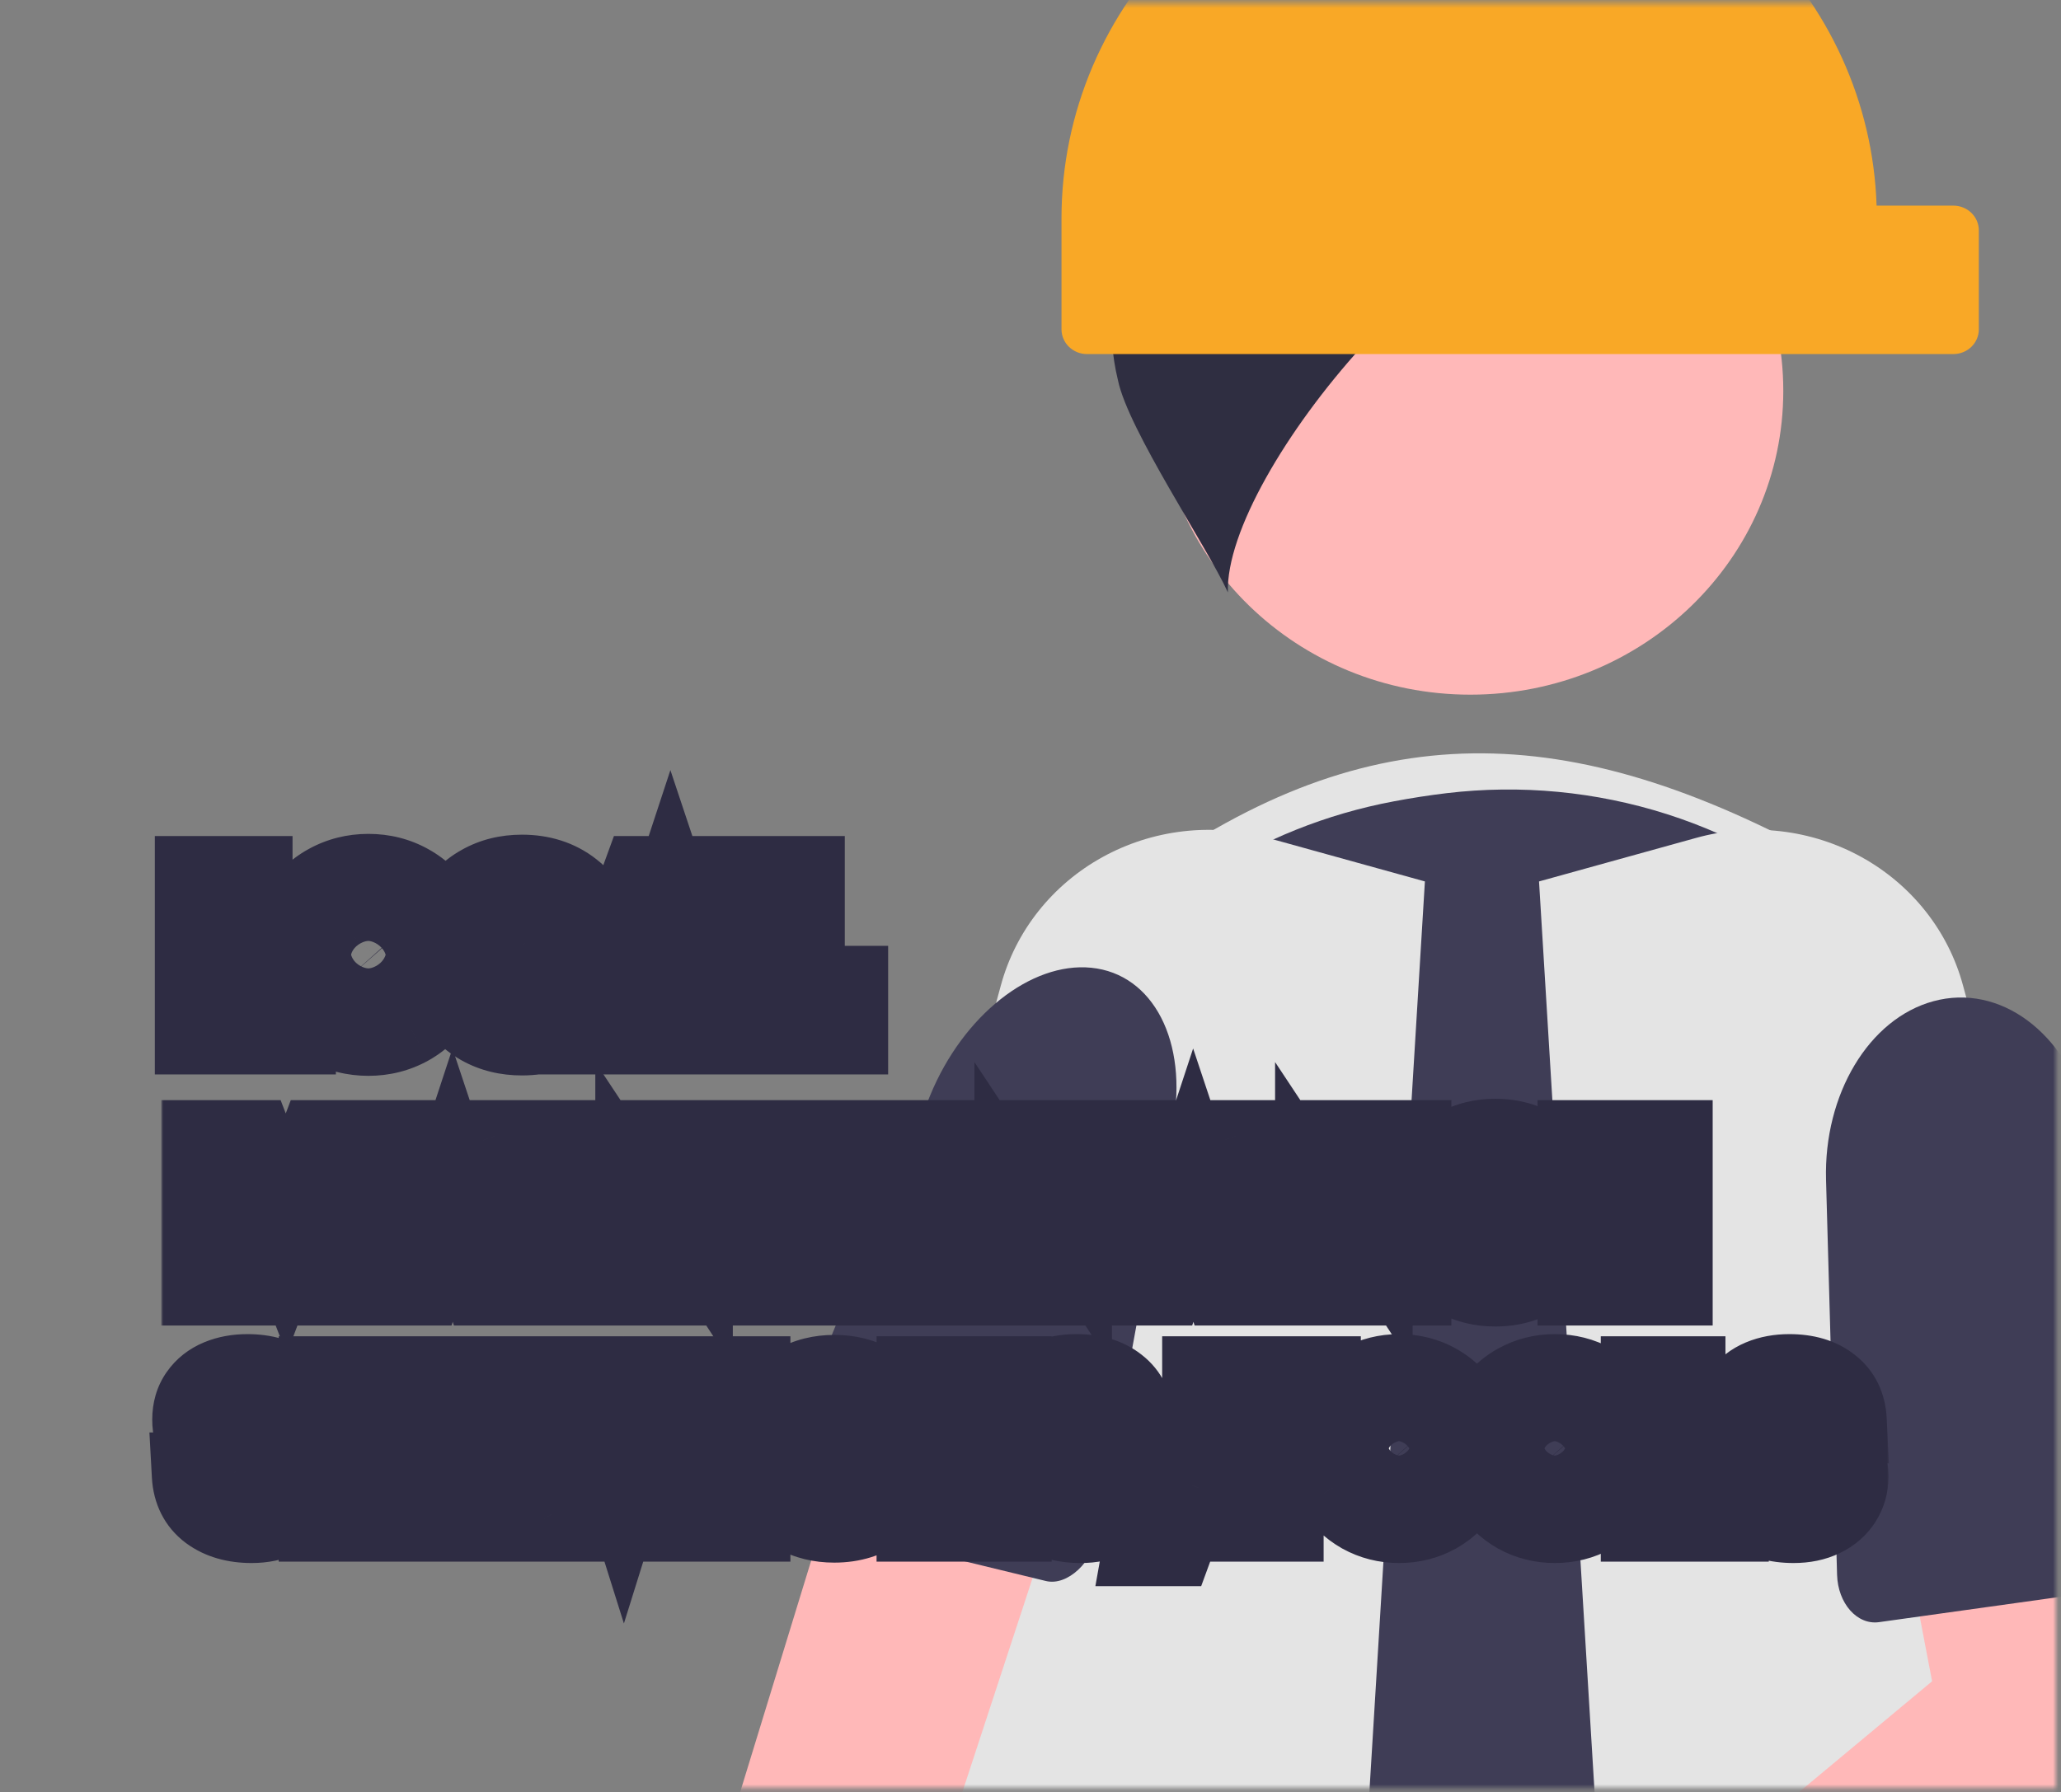 <svg width="384" height="334" viewBox="0 0 384 334" fill="none" xmlns="http://www.w3.org/2000/svg">
<rect x="0" y="0" width="384" height="334" fill="#808080" stroke="none"/>
<mask id="mask0_282_194" style="mask-type:alpha" maskUnits="userSpaceOnUse" x="0" y="0" width="384" height="334">
<rect y="0.513" width="383.077" height="332.72" fill="#D9D9D9"/>
</mask>
<g mask="url(#mask0_282_194)">
<path d="M349.701 199.68H216.767V160.492C258.774 132.104 295.992 134.572 344.954 162.797L349.701 199.68Z" fill="#E4E4E4"/>
<path d="M273.954 129.446C306.154 129.446 332.257 104.097 332.257 72.828C332.257 41.559 306.154 16.21 273.954 16.21C241.753 16.21 215.65 41.559 215.65 72.828C215.65 104.097 241.753 129.446 273.954 129.446Z" fill="#FFB8B8"/>
<path d="M238.237 526.405C228.008 526.528 217.82 525.135 208.024 522.276C199.311 519.724 191.227 515.468 184.272 509.769C177.316 504.07 171.635 497.05 167.578 489.139C166.292 486.758 166.007 483.987 166.783 481.406C173.213 460.094 204.286 349.317 184.46 261.253C181.662 249.02 181.429 236.364 183.776 224.042C186.123 211.719 191.002 199.981 198.122 189.529C205.076 179.159 214.109 170.255 224.683 163.349C235.257 156.442 247.156 151.674 259.668 149.33L259.669 149.328C262.957 148.704 266.263 148.193 269.494 147.806C283.326 146.153 297.363 147.489 310.601 151.718C323.839 155.948 335.95 162.966 346.069 172.272C356.488 181.76 364.619 193.367 369.878 206.264C375.137 219.16 377.396 233.026 376.491 246.868L361.254 484.312C361.149 486.092 360.569 487.815 359.571 489.312C358.573 490.809 357.191 492.027 355.561 492.849C338.013 501.779 285.297 526.405 238.237 526.405Z" fill="#3F3D56"/>
<path d="M339.819 31.152C333.763 16.371 322.669 4.055 308.39 -3.742C294.11 -11.538 277.509 -14.343 261.358 -11.687L279.741 2.738C256.901 3.485 232.859 1.897 216.551 17.444C221.742 17.304 228.547 28.088 233.739 27.948C224.032 28.134 215.231 34.757 210.943 43.215C206.973 51.906 206.044 61.62 208.299 70.871C210.216 80.113 224.84 101.764 228.776 110.382C228.099 87.86 273.759 34.139 296.055 39.746C284.727 43.827 274.897 51.075 267.805 60.574C282.974 53.14 300.129 50.414 316.946 52.766C320.786 53.621 324.747 53.837 328.661 53.403C331.06 52.942 333.297 51.892 335.159 50.352C337.02 48.813 338.444 46.835 339.295 44.609C340.145 42.382 340.394 39.981 340.017 37.635C339.639 35.289 338.649 33.076 337.14 31.207L339.819 31.152Z" fill="#2F2E41"/>
<path d="M234.221 512.147C232.748 512.144 231.291 511.845 229.943 511.27L119.321 464.381C116.971 463.403 115.064 461.634 113.95 459.399C112.837 457.164 112.592 454.614 113.26 452.217L186.492 183.572C187.854 178.574 190.228 173.889 193.477 169.792C196.726 165.696 200.784 162.269 205.413 159.714C210.042 157.159 215.149 155.526 220.436 154.911C225.723 154.296 231.083 154.712 236.202 156.133L265.484 164.248L244.87 502.375C244.764 504.044 244.246 505.663 243.359 507.095C242.473 508.527 241.244 509.731 239.776 510.605C238.107 511.608 236.184 512.142 234.221 512.147Z" fill="#E4E4E4"/>
<path d="M438.958 452.215L434.091 434.396L427.041 408.485L423.646 396.06L416.596 370.219L365.725 183.568C364.368 178.567 361.996 173.879 358.748 169.781C355.5 165.682 351.442 162.255 346.812 159.699C342.182 157.144 337.073 155.513 331.785 154.901C326.497 154.289 321.136 154.709 316.017 156.136L286.747 164.25L301.251 402.077L302.748 426.904L303.697 442.556V442.579L305.215 467.268L307.353 502.376C307.527 505.012 308.723 507.486 310.701 509.299C312.679 511.113 315.29 512.131 318.011 512.15C319.481 512.141 320.935 511.843 322.284 511.274L432.904 464.386C435.255 463.408 437.163 461.637 438.276 459.4C439.388 457.163 439.631 454.611 438.958 452.215Z" fill="#E4E4E4"/>
<path d="M128.124 473.316C131.732 472.402 135.089 470.731 137.959 468.42C140.829 466.11 143.143 463.217 144.737 459.944C146.331 456.671 147.167 453.099 147.185 449.479C147.204 445.858 146.405 442.278 144.845 438.99L201.726 265.581L161.392 257.377L109.241 427.393C103.727 430.304 99.504 435.079 97.373 440.812C95.241 446.545 95.35 452.839 97.677 458.499C100.005 464.16 104.39 468.795 110.002 471.526C115.613 474.257 122.061 474.894 128.124 473.316Z" fill="#FFB8B8"/>
<path d="M203.305 180.331C214.887 181.478 221.402 194.124 218.522 209.87L204.704 285.43C203.668 291.094 198.868 295.579 194.878 294.611L148.136 283.264C144.539 282.391 143.215 277.429 145.253 272.464L173.313 204.107C179.407 189.262 192.076 179.218 203.305 180.331Z" fill="#3F3D56"/>
<path d="M273.739 -33.144C293.471 -33.142 312.428 -25.682 326.596 -12.344C340.763 0.995 349.028 19.164 349.641 38.317H363.944C365.203 38.317 366.411 38.803 367.301 39.667C368.192 40.532 368.692 41.705 368.692 42.927V61.369C368.692 62.592 368.192 63.764 367.301 64.629C366.411 65.493 365.203 65.979 363.944 65.979H202.524C201.264 65.979 200.057 65.493 199.167 64.629C198.276 63.764 197.776 62.592 197.776 61.369V40.622C197.776 30.935 199.741 21.343 203.558 12.393C207.376 3.443 212.971 -4.689 220.025 -11.539C227.079 -18.388 235.453 -23.822 244.669 -27.529C253.885 -31.236 263.763 -33.144 273.739 -33.144Z" fill="#F9A826"/>
<path d="M266.758 386.981C268.063 387.127 269.354 387.373 270.619 387.716L359.984 313.295L354.761 285.99L396.167 272.948L410.252 320.415C411.39 324.249 411.216 328.339 409.757 332.07C408.297 335.8 405.631 338.97 402.159 341.104L288.98 410.653C289.06 415.566 287.598 420.387 284.789 424.474C281.979 428.56 277.954 431.719 273.25 433.531C268.546 435.342 263.386 435.72 258.456 434.614C253.526 433.508 249.059 430.97 245.65 427.339C242.241 423.707 240.051 419.154 239.372 414.284C238.693 409.415 239.556 404.46 241.848 400.079C244.139 395.698 247.75 392.098 252.2 389.758C256.649 387.418 261.727 386.45 266.758 386.981Z" fill="#FFB8B8"/>
<path d="M360.217 186.571C372.588 183.208 384.95 192.352 389.092 207.931L408.969 282.689C410.459 288.293 407.565 294.248 403.045 294.879L350.093 302.276C346.018 302.845 342.428 298.787 342.279 293.443L340.223 219.877C339.776 203.901 348.222 189.832 360.217 186.571Z" fill="#3F3D56"/>
</g>
<mask id="path-13-outside-1_282_194" maskUnits="userSpaceOnUse" x="28" y="143" width="138" height="58" fill="black">
<rect fill="white" x="28" y="143" width="138" height="58"/>
<path d="M45.29 185.47H53.364V191H38.065V165.009H45.29V185.47ZM68.635 191.258C66.201 191.258 63.965 190.693 61.925 189.562C59.885 188.407 58.263 186.822 57.059 184.806C55.879 182.766 55.289 180.468 55.289 177.912C55.289 175.356 55.879 173.071 57.059 171.055C58.263 169.015 59.885 167.43 61.925 166.299C63.965 165.169 66.201 164.604 68.635 164.604C71.093 164.604 73.329 165.169 75.344 166.299C77.384 167.43 78.994 169.015 80.174 171.055C81.354 173.071 81.944 175.356 81.944 177.912C81.944 180.468 81.354 182.766 80.174 184.806C78.994 186.822 77.384 188.407 75.344 189.562C73.305 190.693 71.068 191.258 68.635 191.258ZM68.635 184.548C70.478 184.548 71.928 183.946 72.985 182.742C74.066 181.538 74.607 179.928 74.607 177.912C74.607 175.848 74.066 174.226 72.985 173.046C71.928 171.842 70.478 171.24 68.635 171.24C66.767 171.24 65.304 171.842 64.248 173.046C63.191 174.226 62.662 175.848 62.662 177.912C62.662 179.952 63.191 181.574 64.248 182.779C65.304 183.958 66.767 184.548 68.635 184.548ZM84.307 177.949C84.307 175.393 84.835 173.12 85.892 171.129C86.974 169.114 88.498 167.553 90.464 166.447C92.43 165.316 94.691 164.751 97.247 164.751C100.491 164.751 103.22 165.623 105.432 167.369C107.644 169.089 109.069 171.436 109.708 174.41H101.929C101.462 173.427 100.811 172.677 99.975 172.161C99.164 171.645 98.218 171.387 97.137 171.387C95.465 171.387 94.126 171.989 93.118 173.193C92.135 174.373 91.644 175.958 91.644 177.949C91.644 179.965 92.135 181.574 93.118 182.779C94.126 183.958 95.465 184.548 97.137 184.548C98.218 184.548 99.164 184.29 99.975 183.774C100.811 183.258 101.462 182.508 101.929 181.525H109.708C109.069 184.499 107.644 186.859 105.432 188.604C103.22 190.324 100.491 191.184 97.247 191.184C94.691 191.184 92.43 190.631 90.464 189.525C88.498 188.395 86.974 186.834 85.892 184.843C84.835 182.828 84.307 180.53 84.307 177.949ZM129.572 186.76H120.356L118.955 191H111.36L120.835 165.009H129.167L138.605 191H130.973L129.572 186.76ZM127.766 181.23L124.964 172.825L122.199 181.23H127.766ZM148.186 185.47H156.259V191H140.96V165.009H148.186V185.47Z"/>
</mask>
<path d="M45.29 185.47H53.364V191H38.065V165.009H45.29V185.47ZM68.635 191.258C66.201 191.258 63.965 190.693 61.925 189.562C59.885 188.407 58.263 186.822 57.059 184.806C55.879 182.766 55.289 180.468 55.289 177.912C55.289 175.356 55.879 173.071 57.059 171.055C58.263 169.015 59.885 167.43 61.925 166.299C63.965 165.169 66.201 164.604 68.635 164.604C71.093 164.604 73.329 165.169 75.344 166.299C77.384 167.43 78.994 169.015 80.174 171.055C81.354 173.071 81.944 175.356 81.944 177.912C81.944 180.468 81.354 182.766 80.174 184.806C78.994 186.822 77.384 188.407 75.344 189.562C73.305 190.693 71.068 191.258 68.635 191.258ZM68.635 184.548C70.478 184.548 71.928 183.946 72.985 182.742C74.066 181.538 74.607 179.928 74.607 177.912C74.607 175.848 74.066 174.226 72.985 173.046C71.928 171.842 70.478 171.24 68.635 171.24C66.767 171.24 65.304 171.842 64.248 173.046C63.191 174.226 62.662 175.848 62.662 177.912C62.662 179.952 63.191 181.574 64.248 182.779C65.304 183.958 66.767 184.548 68.635 184.548ZM84.307 177.949C84.307 175.393 84.835 173.12 85.892 171.129C86.974 169.114 88.498 167.553 90.464 166.447C92.43 165.316 94.691 164.751 97.247 164.751C100.491 164.751 103.22 165.623 105.432 167.369C107.644 169.089 109.069 171.436 109.708 174.41H101.929C101.462 173.427 100.811 172.677 99.975 172.161C99.164 171.645 98.218 171.387 97.137 171.387C95.465 171.387 94.126 171.989 93.118 173.193C92.135 174.373 91.644 175.958 91.644 177.949C91.644 179.965 92.135 181.574 93.118 182.779C94.126 183.958 95.465 184.548 97.137 184.548C98.218 184.548 99.164 184.29 99.975 183.774C100.811 183.258 101.462 182.508 101.929 181.525H109.708C109.069 184.499 107.644 186.859 105.432 188.604C103.22 190.324 100.491 191.184 97.247 191.184C94.691 191.184 92.43 190.631 90.464 189.525C88.498 188.395 86.974 186.834 85.892 184.843C84.835 182.828 84.307 180.53 84.307 177.949ZM129.572 186.76H120.356L118.955 191H111.36L120.835 165.009H129.167L138.605 191H130.973L129.572 186.76ZM127.766 181.23L124.964 172.825L122.199 181.23H127.766ZM148.186 185.47H156.259V191H140.96V165.009H148.186V185.47Z" fill="white"/>
<path d="M45.29 185.47H36.074V194.687H45.29V185.47ZM53.364 185.47H62.581V176.253H53.364V185.47ZM53.364 191V200.217H62.581V191H53.364ZM38.065 191H28.848V200.217H38.065V191ZM38.065 165.009V155.792H28.848V165.009H38.065ZM45.29 165.009H54.507V155.792H45.29V165.009ZM45.29 194.687H53.364V176.253H45.29V194.687ZM44.148 185.47V191H62.581V185.47H44.148ZM53.364 181.783H38.065V200.217H53.364V181.783ZM47.281 191V165.009H28.848V191H47.281ZM38.065 174.226H45.29V155.792H38.065V174.226ZM36.074 165.009V185.47H54.507V165.009H36.074ZM61.925 189.562L57.383 197.582L57.42 197.603L57.457 197.624L61.925 189.562ZM57.059 184.806L49.08 189.42L49.113 189.478L49.147 189.534L57.059 184.806ZM57.059 171.055L49.122 166.37L49.113 166.384L49.105 166.399L57.059 171.055ZM75.344 166.299L70.835 174.338L70.856 174.349L70.877 174.361L75.344 166.299ZM80.174 171.055L72.195 175.669L72.208 175.69L72.22 175.711L80.174 171.055ZM80.174 184.806L88.128 189.462L88.14 189.442L88.153 189.42L80.174 184.806ZM75.344 189.562L79.812 197.624L79.849 197.603L79.886 197.582L75.344 189.562ZM72.985 182.742L66.127 176.584L66.092 176.623L66.058 176.663L72.985 182.742ZM72.985 173.046L66.058 179.125L66.123 179.2L66.191 179.274L72.985 173.046ZM64.248 173.046L71.112 179.196L71.144 179.161L71.175 179.125L64.248 173.046ZM64.248 182.779L57.32 188.858L57.351 188.893L57.383 188.929L64.248 182.779ZM68.635 182.041C67.694 182.041 67.005 181.84 66.393 181.501L57.457 197.624C60.925 199.545 64.709 200.475 68.635 200.475V182.041ZM66.466 181.542C65.818 181.175 65.357 180.725 64.97 180.079L49.147 189.534C51.169 192.918 53.952 195.639 57.383 197.582L66.466 181.542ZM65.037 180.192C64.737 179.672 64.506 178.99 64.506 177.912H46.072C46.072 181.947 47.021 185.86 49.08 189.42L65.037 180.192ZM64.506 177.912C64.506 176.833 64.737 176.183 65.013 175.711L49.105 166.399C47.021 169.958 46.072 173.879 46.072 177.912H64.506ZM64.995 175.741C65.379 175.092 65.813 174.682 66.393 174.361L57.457 158.238C53.957 160.178 51.147 162.939 49.122 166.37L64.995 175.741ZM66.393 174.361C67.005 174.021 67.694 173.82 68.635 173.82V155.387C64.709 155.387 60.925 156.316 57.457 158.238L66.393 174.361ZM68.635 173.82C69.617 173.82 70.285 174.029 70.835 174.338L79.854 158.261C76.373 156.309 72.568 155.387 68.635 155.387V173.82ZM70.877 174.361C71.44 174.673 71.843 175.059 72.195 175.669L88.153 166.441C86.146 162.971 83.329 160.187 79.812 158.238L70.877 174.361ZM72.22 175.711C72.496 176.183 72.727 176.833 72.727 177.912H91.16C91.16 173.879 90.212 169.958 88.128 166.399L72.22 175.711ZM72.727 177.912C72.727 178.99 72.496 179.672 72.195 180.192L88.153 189.42C90.211 185.86 91.16 181.947 91.16 177.912H72.727ZM72.22 180.15C71.865 180.757 71.434 181.185 70.803 181.542L79.886 197.582C83.334 195.63 86.124 192.886 88.128 189.462L72.22 180.15ZM70.877 181.501C70.264 181.84 69.575 182.041 68.635 182.041V200.475C72.561 200.475 76.345 199.545 79.812 197.624L70.877 181.501ZM68.635 193.765C72.689 193.765 76.834 192.329 79.912 188.821L66.058 176.663C66.439 176.228 66.966 175.836 67.57 175.585C68.143 175.347 68.551 175.332 68.635 175.332V193.765ZM79.843 188.9C82.79 185.617 83.824 181.621 83.824 177.912H65.391C65.391 178.104 65.364 177.995 65.465 177.697C65.574 177.37 65.787 176.963 66.127 176.584L79.843 188.9ZM83.824 177.912C83.824 174.232 82.829 170.146 79.779 166.818L66.191 179.274C65.797 178.844 65.569 178.395 65.458 178.062C65.358 177.762 65.391 177.672 65.391 177.912H83.824ZM79.912 166.967C76.834 163.458 72.689 162.023 68.635 162.023V180.456C68.551 180.456 68.143 180.441 67.57 180.203C66.966 179.952 66.439 179.56 66.058 179.125L79.912 166.967ZM68.635 162.023C64.599 162.023 60.423 163.43 57.32 166.967L71.175 179.125C70.78 179.575 70.245 179.967 69.646 180.214C69.082 180.446 68.69 180.456 68.635 180.456V162.023ZM57.383 166.896C54.399 170.227 53.446 174.284 53.446 177.912H71.879C71.879 177.653 71.913 177.721 71.822 178.002C71.72 178.314 71.503 178.759 71.112 179.196L57.383 166.896ZM53.446 177.912C53.446 181.56 54.42 185.553 57.32 188.858L71.175 176.7C71.523 177.096 71.725 177.505 71.822 177.804C71.91 178.075 71.879 178.147 71.879 177.912H53.446ZM57.383 188.929C60.504 192.413 64.661 193.765 68.635 193.765V175.332C68.668 175.332 69.038 175.338 69.585 175.558C70.167 175.793 70.705 176.174 71.112 176.629L57.383 188.929ZM85.892 171.129L77.771 166.771L77.761 166.789L77.752 166.807L85.892 171.129ZM90.464 166.447L94.982 174.48L95.02 174.459L95.058 174.437L90.464 166.447ZM105.432 167.369L99.723 174.605L99.748 174.624L99.773 174.644L105.432 167.369ZM109.708 174.41V183.627H121.116L118.719 172.474L109.708 174.41ZM101.929 174.41L93.604 178.365L96.104 183.627H101.929V174.41ZM99.975 172.161L95.027 179.937L95.079 179.97L95.132 180.003L99.975 172.161ZM93.118 173.193L86.05 167.279L86.044 167.286L86.038 167.293L93.118 173.193ZM93.118 182.779L85.978 188.607L86.043 188.687L86.11 188.765L93.118 182.779ZM99.975 183.774L95.132 175.933L95.079 175.965L95.027 175.998L99.975 183.774ZM101.929 181.525V172.309H96.104L93.604 177.571L101.929 181.525ZM109.708 181.525L118.719 183.462L121.116 172.309H109.708V181.525ZM105.432 188.604L111.09 195.879L111.115 195.859L111.14 195.84L105.432 188.604ZM90.464 189.525L85.87 197.515L85.907 197.537L85.945 197.558L90.464 189.525ZM85.892 184.843L77.73 189.124L77.761 189.183L77.793 189.243L85.892 184.843ZM93.524 177.949C93.524 176.696 93.773 175.941 94.033 175.45L77.752 166.807C75.898 170.298 75.09 174.091 75.09 177.949H93.524ZM94.014 175.487C94.28 174.991 94.564 174.715 94.982 174.48L85.945 158.414C82.431 160.39 79.668 163.236 77.771 166.771L94.014 175.487ZM95.058 174.437C95.456 174.208 96.095 173.968 97.247 173.968V155.534C93.288 155.534 89.404 156.425 85.87 158.457L95.058 174.437ZM97.247 173.968C98.749 173.968 99.378 174.332 99.723 174.605L111.14 160.132C107.061 156.915 102.234 155.534 97.247 155.534V173.968ZM99.773 174.644C100.124 174.917 100.472 175.296 100.697 176.346L118.719 172.474C117.667 167.576 115.163 163.261 111.09 160.093L99.773 174.644ZM109.708 165.193H101.929V183.627H109.708V165.193ZM110.254 170.456C109.111 168.048 107.326 165.868 104.819 164.32L95.132 180.003C94.75 179.767 94.411 179.475 94.133 179.155C93.86 178.841 93.695 178.557 93.604 178.365L110.254 170.456ZM104.924 164.385C102.454 162.814 99.745 162.17 97.137 162.17V180.604C96.941 180.604 96.626 180.58 96.232 180.472C95.831 180.363 95.418 180.185 95.027 179.937L104.924 164.385ZM97.137 162.17C92.937 162.17 88.933 163.833 86.05 167.279L100.187 179.108C99.86 179.499 99.346 179.936 98.657 180.245C97.986 180.547 97.424 180.604 97.137 180.604V162.17ZM86.038 167.293C83.309 170.568 82.427 174.452 82.427 177.949H100.86C100.86 177.701 100.892 177.75 100.815 177.997C100.731 178.27 100.546 178.677 100.199 179.094L86.038 167.293ZM82.427 177.949C82.427 181.451 83.297 185.323 85.978 188.607L100.258 176.95C100.584 177.349 100.752 177.732 100.827 177.977C100.894 178.196 100.86 178.219 100.86 177.949H82.427ZM86.11 188.765C89.017 192.168 93.005 193.765 97.137 193.765V175.332C97.399 175.332 97.937 175.382 98.593 175.671C99.267 175.968 99.786 176.394 100.126 176.793L86.11 188.765ZM97.137 193.765C99.745 193.765 102.454 193.121 104.924 191.55L95.027 175.998C95.418 175.75 95.831 175.572 96.232 175.463C96.626 175.356 96.941 175.332 97.137 175.332V193.765ZM104.819 191.616C107.326 190.067 109.111 187.887 110.254 185.48L93.604 177.571C93.695 177.378 93.86 177.094 94.133 176.78C94.411 176.46 94.75 176.169 95.132 175.933L104.819 191.616ZM101.929 190.742H109.708V172.309H101.929V190.742ZM100.697 179.589C100.47 180.645 100.113 181.06 99.723 181.368L111.14 195.84C115.175 192.657 117.668 188.353 118.719 183.462L100.697 179.589ZM99.773 181.328C99.427 181.598 98.779 181.968 97.247 181.968V200.401C102.203 200.401 107.013 199.05 111.09 195.879L99.773 181.328ZM97.247 181.968C96.06 181.968 95.394 181.724 94.982 181.492L85.945 197.558C89.466 199.539 93.322 200.401 97.247 200.401V181.968ZM95.058 181.535C94.568 181.254 94.258 180.935 93.991 180.444L77.793 189.243C79.689 192.733 82.427 195.536 85.87 197.515L95.058 181.535ZM94.055 180.563C93.778 180.036 93.524 179.241 93.524 177.949H75.09C75.09 181.819 75.892 185.62 77.73 189.124L94.055 180.563ZM129.572 186.76L138.324 183.869L136.234 177.544H129.572V186.76ZM120.356 186.76V177.544H113.694L111.604 183.869L120.356 186.76ZM118.955 191V200.217H125.616L127.706 193.892L118.955 191ZM111.36 191L102.701 187.843L98.19 200.217H111.36V191ZM120.835 165.009V155.792H114.385L112.176 161.852L120.835 165.009ZM129.167 165.009L137.83 161.863L135.625 155.792H129.167V165.009ZM138.605 191V200.217H151.757L147.268 187.854L138.605 191ZM130.973 191L122.222 193.892L124.312 200.217H130.973V191ZM127.766 181.23V190.447H140.553L136.51 178.316L127.766 181.23ZM124.964 172.825L133.708 169.91L124.906 143.505L116.209 169.945L124.964 172.825ZM122.199 181.23L113.444 178.35L109.465 190.447H122.199V181.23ZM129.572 177.544H120.356V195.977H129.572V177.544ZM111.604 183.869L110.203 188.108L127.706 193.892L129.107 189.652L111.604 183.869ZM118.955 181.783H111.36V200.217H118.955V181.783ZM120.019 194.157L129.494 168.166L112.176 161.852L102.701 187.843L120.019 194.157ZM120.835 174.226H129.167V155.792H120.835V174.226ZM120.504 168.155L129.941 194.146L147.268 187.854L137.83 161.863L120.504 168.155ZM138.605 181.783H130.973V200.217H138.605V181.783ZM139.724 188.108L138.324 183.869L120.821 189.652L122.222 193.892L139.724 188.108ZM136.51 178.316L133.708 169.91L116.22 175.739L119.022 184.145L136.51 178.316ZM116.209 169.945L113.444 178.35L130.954 184.11L133.719 175.705L116.209 169.945ZM122.199 190.447H127.766V172.014H122.199V190.447ZM148.186 185.47H138.969V194.687H148.186V185.47ZM156.259 185.47H165.476V176.253H156.259V185.47ZM156.259 191V200.217H165.476V191H156.259ZM140.96 191H131.743V200.217H140.96V191ZM140.96 165.009V155.792H131.743V165.009H140.96ZM148.186 165.009H157.402V155.792H148.186V165.009ZM148.186 194.687H156.259V176.253H148.186V194.687ZM147.043 185.47V191H165.476V185.47H147.043ZM156.259 181.783H140.96V200.217H156.259V181.783ZM150.176 191V165.009H131.743V191H150.176ZM140.96 174.226H148.186V155.792H140.96V174.226ZM138.969 165.009V185.47H157.402V165.009H138.969Z" fill="#2E2C43" mask="url(#path-13-outside-1_282_194)"/>
<mask id="path-15-outside-2_282_194" maskUnits="userSpaceOnUse" x="30" y="195" width="290" height="60" fill="black">
<rect fill="white" x="30" y="195" width="290" height="60"/>
<path d="M68.406 213.009V239H61.18V224.659L56.277 239H50.23L45.29 224.548V239H38.065V213.009H46.802L53.327 229.894L59.705 213.009H68.406ZM88.961 234.76H79.745L78.344 239H70.749L80.224 213.009H88.556L97.994 239H90.362L88.961 234.76ZM87.155 229.23L84.353 220.825L81.588 229.23H87.155ZM107.575 213.009V239H100.349V213.009H107.575ZM135.764 239H128.538L118.916 224.475V239H111.69V213.009H118.916L128.538 227.719V213.009H135.764V239ZM159.456 213.009V218.76H152.525V239H145.299V218.76H138.442V213.009H159.456ZM169.355 218.797V223.037H177.65V228.53H169.355V233.212H178.756V239H162.129V213.009H178.756V218.797H169.355ZM206.401 239H199.175L189.553 224.475V239H182.327V213.009H189.553L199.175 227.719V213.009H206.401V239ZM226.959 234.76H217.742L216.342 239H208.747L218.222 213.009H226.554L235.991 239H228.36L226.959 234.76ZM225.153 229.23L222.351 220.825L219.586 229.23H225.153ZM262.42 239H255.195L245.572 224.475V239H238.347V213.009H245.572L255.195 227.719V213.009H262.42V239ZM265.652 225.949C265.652 223.393 266.18 221.12 267.237 219.129C268.318 217.114 269.842 215.553 271.808 214.447C273.775 213.316 276.036 212.751 278.592 212.751C281.836 212.751 284.564 213.623 286.776 215.369C288.988 217.089 290.414 219.436 291.053 222.41H283.274C282.807 221.427 282.156 220.677 281.32 220.161C280.509 219.645 279.563 219.387 278.481 219.387C276.81 219.387 275.471 219.989 274.463 221.193C273.48 222.373 272.988 223.958 272.988 225.949C272.988 227.965 273.48 229.574 274.463 230.779C275.471 231.958 276.81 232.548 278.481 232.548C279.563 232.548 280.509 232.29 281.32 231.774C282.156 231.258 282.807 230.508 283.274 229.525H291.053C290.414 232.499 288.988 234.859 286.776 236.604C284.564 238.324 281.836 239.184 278.592 239.184C276.036 239.184 273.775 238.631 271.808 237.525C269.842 236.395 268.318 234.834 267.237 232.843C266.18 230.828 265.652 228.53 265.652 225.949ZM301.7 218.797V223.037H309.995V228.53H301.7V233.212H311.101V239H294.475V213.009H311.101V218.797H301.7Z"/>
</mask>
<path d="M68.406 213.009V239H61.18V224.659L56.277 239H50.23L45.29 224.548V239H38.065V213.009H46.802L53.327 229.894L59.705 213.009H68.406ZM88.961 234.76H79.745L78.344 239H70.749L80.224 213.009H88.556L97.994 239H90.362L88.961 234.76ZM87.155 229.23L84.353 220.825L81.588 229.23H87.155ZM107.575 213.009V239H100.349V213.009H107.575ZM135.764 239H128.538L118.916 224.475V239H111.69V213.009H118.916L128.538 227.719V213.009H135.764V239ZM159.456 213.009V218.76H152.525V239H145.299V218.76H138.442V213.009H159.456ZM169.355 218.797V223.037H177.65V228.53H169.355V233.212H178.756V239H162.129V213.009H178.756V218.797H169.355ZM206.401 239H199.175L189.553 224.475V239H182.327V213.009H189.553L199.175 227.719V213.009H206.401V239ZM226.959 234.76H217.742L216.342 239H208.747L218.222 213.009H226.554L235.991 239H228.36L226.959 234.76ZM225.153 229.23L222.351 220.825L219.586 229.23H225.153ZM262.42 239H255.195L245.572 224.475V239H238.347V213.009H245.572L255.195 227.719V213.009H262.42V239ZM265.652 225.949C265.652 223.393 266.18 221.12 267.237 219.129C268.318 217.114 269.842 215.553 271.808 214.447C273.775 213.316 276.036 212.751 278.592 212.751C281.836 212.751 284.564 213.623 286.776 215.369C288.988 217.089 290.414 219.436 291.053 222.41H283.274C282.807 221.427 282.156 220.677 281.32 220.161C280.509 219.645 279.563 219.387 278.481 219.387C276.81 219.387 275.471 219.989 274.463 221.193C273.48 222.373 272.988 223.958 272.988 225.949C272.988 227.965 273.48 229.574 274.463 230.779C275.471 231.958 276.81 232.548 278.481 232.548C279.563 232.548 280.509 232.29 281.32 231.774C282.156 231.258 282.807 230.508 283.274 229.525H291.053C290.414 232.499 288.988 234.859 286.776 236.604C284.564 238.324 281.836 239.184 278.592 239.184C276.036 239.184 273.775 238.631 271.808 237.525C269.842 236.395 268.318 234.834 267.237 232.843C266.18 230.828 265.652 228.53 265.652 225.949ZM301.7 218.797V223.037H309.995V228.53H301.7V233.212H311.101V239H294.475V213.009H311.101V218.797H301.7Z" fill="white"/>
<path d="M68.406 213.009H76.406V205.009H68.406V213.009ZM68.406 239V247H76.406V239H68.406ZM61.18 239H53.18V247H61.18V239ZM61.18 224.659H69.18L53.61 222.071L61.18 224.659ZM56.277 239V247H61.996L63.846 241.588L56.277 239ZM50.23 239L42.661 241.588L44.511 247H50.23V239ZM45.29 224.548L52.86 221.961L37.29 224.548H45.29ZM45.29 239V247H53.29V239H45.29ZM38.065 239H30.064V247H38.065V239ZM38.065 213.009V205.009H30.064V213.009H38.065ZM46.802 213.009L54.264 210.125L52.287 205.009H46.802V213.009ZM53.327 229.894L45.865 232.778L53.413 252.308L60.811 232.721L53.327 229.894ZM59.705 213.009V205.009H54.175L52.221 210.182L59.705 213.009ZM60.406 213.009V239H76.406V213.009H60.406ZM68.406 231H61.18V247H68.406V231ZM69.18 239V224.659H53.18V239H69.18ZM53.61 222.071L48.707 236.412L63.846 241.588L68.75 227.247L53.61 222.071ZM56.277 231H50.23V247H56.277V231ZM57.8 236.412L52.86 221.961L37.72 227.136L42.661 241.588L57.8 236.412ZM37.29 224.548V239H53.29V224.548H37.29ZM45.29 231H38.065V247H45.29V231ZM46.065 239V213.009H30.064V239H46.065ZM38.065 221.009H46.802V205.009H38.065V221.009ZM39.34 215.893L45.865 232.778L60.789 227.01L54.264 210.125L39.34 215.893ZM60.811 232.721L67.189 215.836L52.221 210.182L45.843 227.067L60.811 232.721ZM59.705 221.009H68.406V205.009H59.705V221.009ZM88.961 234.76L96.558 232.25L94.743 226.76H88.961V234.76ZM79.745 234.76V226.76H73.963L72.149 232.25L79.745 234.76ZM78.344 239V247H84.126L85.94 241.51L78.344 239ZM70.749 239L63.233 236.26L59.318 247H70.749V239ZM80.224 213.009V205.009H74.625L72.708 210.269L80.224 213.009ZM88.556 213.009L96.076 210.279L94.162 205.009H88.556V213.009ZM97.994 239V247H109.41L105.513 236.269L97.994 239ZM90.362 239L82.766 241.51L84.58 247H90.362V239ZM87.155 229.23V237.23H98.254L94.744 226.701L87.155 229.23ZM84.353 220.825L91.943 218.295L84.303 195.376L76.754 218.325L84.353 220.825ZM81.588 229.23L73.989 226.731L70.535 237.23H81.588V229.23ZM88.961 226.76H79.745V242.76H88.961V226.76ZM72.149 232.25L70.748 236.49L85.94 241.51L87.341 237.27L72.149 232.25ZM78.344 231H70.749V247H78.344V231ZM78.266 241.74L87.74 215.749L72.708 210.269L63.233 236.26L78.266 241.74ZM80.224 221.009H88.556V205.009H80.224V221.009ZM81.036 215.74L90.474 241.731L105.513 236.269L96.076 210.279L81.036 215.74ZM97.994 231H90.362V247H97.994V231ZM97.958 236.49L96.558 232.25L81.365 237.27L82.766 241.51L97.958 236.49ZM94.744 226.701L91.943 218.295L76.764 223.355L79.566 231.76L94.744 226.701ZM76.754 218.325L73.989 226.731L89.188 231.73L91.953 223.325L76.754 218.325ZM81.588 237.23H87.155V221.23H81.588V237.23ZM107.575 213.009H115.575V205.009H107.575V213.009ZM107.575 239V247H115.575V239H107.575ZM100.349 239H92.349V247H100.349V239ZM100.349 213.009V205.009H92.349V213.009H100.349ZM99.575 213.009V239H115.575V213.009H99.575ZM107.575 231H100.349V247H107.575V231ZM108.349 239V213.009H92.349V239H108.349ZM100.349 221.009H107.575V205.009H100.349V221.009ZM135.764 239V247H143.764V239H135.764ZM128.538 239L121.868 243.418L124.241 247H128.538V239ZM118.916 224.475L125.585 220.057L110.916 197.912V224.475H118.916ZM118.916 239V247H126.916V239H118.916ZM111.69 239H103.69V247H111.69V239ZM111.69 213.009V205.009H103.69V213.009H111.69ZM118.916 213.009L125.61 208.63L123.242 205.009H118.916V213.009ZM128.538 227.719L121.843 232.098L136.538 254.563V227.719H128.538ZM128.538 213.009V205.009H120.538V213.009H128.538ZM135.764 213.009H143.764V205.009H135.764V213.009ZM135.764 231H128.538V247H135.764V231ZM135.207 234.582L125.585 220.057L112.246 228.893L121.868 243.418L135.207 234.582ZM110.916 224.475V239H126.916V224.475H110.916ZM118.916 231H111.69V247H118.916V231ZM119.69 239V213.009H103.69V239H119.69ZM111.69 221.009H118.916V205.009H111.69V221.009ZM112.221 217.388L121.843 232.098L135.233 223.339L125.61 208.63L112.221 217.388ZM136.538 227.719V213.009H120.538V227.719H136.538ZM128.538 221.009H135.764V205.009H128.538V221.009ZM127.764 213.009V239H143.764V213.009H127.764ZM159.456 213.009H167.456V205.009H159.456V213.009ZM159.456 218.76V226.76H167.456V218.76H159.456ZM152.525 218.76V210.76H144.525V218.76H152.525ZM152.525 239V247H160.525V239H152.525ZM145.299 239H137.299V247H145.299V239ZM145.299 218.76H153.299V210.76H145.299V218.76ZM138.442 218.76H130.442V226.76H138.442V218.76ZM138.442 213.009V205.009H130.442V213.009H138.442ZM151.456 213.009V218.76H167.456V213.009H151.456ZM159.456 210.76H152.525V226.76H159.456V210.76ZM144.525 218.76V239H160.525V218.76H144.525ZM152.525 231H145.299V247H152.525V231ZM153.299 239V218.76H137.299V239H153.299ZM145.299 210.76H138.442V226.76H145.299V210.76ZM146.442 218.76V213.009H130.442V218.76H146.442ZM138.442 221.009H159.456V205.009H138.442V221.009ZM169.355 218.797V210.797H161.355V218.797H169.355ZM169.355 223.037H161.355V231.037H169.355V223.037ZM177.65 223.037H185.65V215.037H177.65V223.037ZM177.65 228.53V236.53H185.65V228.53H177.65ZM169.355 228.53V220.53H161.355V228.53H169.355ZM169.355 233.212H161.355V241.212H169.355V233.212ZM178.756 233.212H186.756V225.212H178.756V233.212ZM178.756 239V247H186.756V239H178.756ZM162.129 239H154.129V247H162.129V239ZM162.129 213.009V205.009H154.129V213.009H162.129ZM178.756 213.009H186.756V205.009H178.756V213.009ZM178.756 218.797V226.797H186.756V218.797H178.756ZM161.355 218.797V223.037H177.355V218.797H161.355ZM169.355 231.037H177.65V215.037H169.355V231.037ZM169.65 223.037V228.53H185.65V223.037H169.65ZM177.65 220.53H169.355V236.53H177.65V220.53ZM161.355 228.53V233.212H177.355V228.53H161.355ZM169.355 241.212H178.756V225.212H169.355V241.212ZM170.756 233.212V239H186.756V233.212H170.756ZM178.756 231H162.129V247H178.756V231ZM170.129 239V213.009H154.129V239H170.129ZM162.129 221.009H178.756V205.009H162.129V221.009ZM170.756 213.009V218.797H186.756V213.009H170.756ZM178.756 210.797H169.355V226.797H178.756V210.797ZM206.401 239V247H214.401V239H206.401ZM199.175 239L192.505 243.418L194.878 247H199.175V239ZM189.553 224.475L196.222 220.057L181.553 197.912V224.475H189.553ZM189.553 239V247H197.553V239H189.553ZM182.327 239H174.327V247H182.327V239ZM182.327 213.009V205.009H174.327V213.009H182.327ZM189.553 213.009L196.247 208.63L193.879 205.009H189.553V213.009ZM199.175 227.719L192.48 232.098L207.175 254.563V227.719H199.175ZM199.175 213.009V205.009H191.175V213.009H199.175ZM206.401 213.009H214.401V205.009H206.401V213.009ZM206.401 231H199.175V247H206.401V231ZM205.844 234.582L196.222 220.057L182.883 228.893L192.505 243.418L205.844 234.582ZM181.553 224.475V239H197.553V224.475H181.553ZM189.553 231H182.327V247H189.553V231ZM190.327 239V213.009H174.327V239H190.327ZM182.327 221.009H189.553V205.009H182.327V221.009ZM182.858 217.388L192.48 232.098L205.87 223.339L196.247 208.63L182.858 217.388ZM207.175 227.719V213.009H191.175V227.719H207.175ZM199.175 221.009H206.401V205.009H199.175V221.009ZM198.401 213.009V239H214.401V213.009H198.401ZM226.959 234.76L234.555 232.25L232.741 226.76H226.959V234.76ZM217.742 234.76V226.76H211.961L210.146 232.25L217.742 234.76ZM216.342 239V247H222.124L223.938 241.51L216.342 239ZM208.747 239L201.231 236.26L197.316 247H208.747V239ZM218.222 213.009V205.009H212.623L210.706 210.269L218.222 213.009ZM226.554 213.009L234.073 210.279L232.16 205.009H226.554V213.009ZM235.991 239V247H247.408L243.511 236.269L235.991 239ZM228.36 239L220.764 241.51L222.578 247H228.36V239ZM225.153 229.23V237.23H236.252L232.742 226.701L225.153 229.23ZM222.351 220.825L229.94 218.295L222.301 195.376L214.751 218.325L222.351 220.825ZM219.586 229.23L211.986 226.731L208.533 237.23H219.586V229.23ZM226.959 226.76H217.742V242.76H226.959V226.76ZM210.146 232.25L208.746 236.49L223.938 241.51L225.339 237.27L210.146 232.25ZM216.342 231H208.747V247H216.342V231ZM216.263 241.74L225.738 215.749L210.706 210.269L201.231 236.26L216.263 241.74ZM218.222 221.009H226.554V205.009H218.222V221.009ZM219.034 215.74L228.472 241.731L243.511 236.269L234.073 210.279L219.034 215.74ZM235.991 231H228.36V247H235.991V231ZM235.956 236.49L234.555 232.25L219.363 237.27L220.764 241.51L235.956 236.49ZM232.742 226.701L229.94 218.295L214.761 223.355L217.563 231.76L232.742 226.701ZM214.751 218.325L211.986 226.731L227.185 231.73L229.95 223.325L214.751 218.325ZM219.586 237.23H225.153V221.23H219.586V237.23ZM262.42 239V247H270.42V239H262.42ZM255.195 239L248.525 243.418L250.898 247H255.195V239ZM245.572 224.475L252.242 220.057L237.572 197.912V224.475H245.572ZM245.572 239V247H253.572V239H245.572ZM238.347 239H230.347V247H238.347V239ZM238.347 213.009V205.009H230.347V213.009H238.347ZM245.572 213.009L252.267 208.63L249.899 205.009H245.572V213.009ZM255.195 227.719L248.5 232.098L263.195 254.563V227.719H255.195ZM255.195 213.009V205.009H247.195V213.009H255.195ZM262.42 213.009H270.42V205.009H262.42V213.009ZM262.42 231H255.195V247H262.42V231ZM261.864 234.582L252.242 220.057L238.903 228.893L248.525 243.418L261.864 234.582ZM237.572 224.475V239H253.572V224.475H237.572ZM245.572 231H238.347V247H245.572V231ZM246.347 239V213.009H230.347V239H246.347ZM238.347 221.009H245.572V205.009H238.347V221.009ZM238.878 217.388L248.5 232.098L261.889 223.339L252.267 208.63L238.878 217.388ZM263.195 227.719V213.009H247.195V227.719H263.195ZM255.195 221.009H262.42V205.009H255.195V221.009ZM254.42 213.009V239H270.42V213.009H254.42ZM267.237 219.129L260.188 215.346L260.179 215.362L260.171 215.378L267.237 219.129ZM271.808 214.447L275.731 221.419L275.764 221.401L275.796 221.382L271.808 214.447ZM286.776 215.369L281.821 221.649L281.843 221.666L281.865 221.683L286.776 215.369ZM291.053 222.41V230.41H300.954L298.874 220.729L291.053 222.41ZM283.274 222.41L276.048 225.842L278.217 230.41H283.274V222.41ZM281.32 220.161L277.025 226.91L277.07 226.939L277.116 226.968L281.32 220.161ZM274.463 221.193L268.327 216.06L268.322 216.066L268.317 216.072L274.463 221.193ZM274.463 230.779L268.266 235.838L268.322 235.907L268.38 235.975L274.463 230.779ZM281.32 231.774L277.116 224.968L277.07 224.996L277.025 225.025L281.32 231.774ZM283.274 229.525V221.525H278.217L276.048 226.093L283.274 229.525ZM291.053 229.525L298.874 231.206L300.954 221.525H291.053V229.525ZM286.776 236.604L291.688 242.918L291.71 242.902L291.731 242.885L286.776 236.604ZM271.808 237.525L267.821 244.461L267.853 244.479L267.886 244.498L271.808 237.525ZM267.237 232.843L260.152 236.559L260.179 236.61L260.207 236.662L267.237 232.843ZM273.652 225.949C273.652 224.524 273.938 223.569 274.303 222.88L260.171 215.378C258.423 218.671 257.652 222.263 257.652 225.949H273.652ZM274.286 222.911C274.66 222.215 275.108 221.77 275.731 221.419L267.886 207.474C264.577 209.336 261.977 212.012 260.188 215.346L274.286 222.911ZM275.796 221.382C276.401 221.034 277.254 220.751 278.592 220.751V204.751C274.818 204.751 271.148 205.598 267.821 207.512L275.796 221.382ZM278.592 220.751C280.324 220.751 281.23 221.183 281.821 221.649L291.731 209.088C287.899 206.064 283.349 204.751 278.592 204.751V220.751ZM281.865 221.683C282.461 222.147 282.951 222.787 283.231 224.091L298.874 220.729C297.876 216.086 295.515 212.031 291.688 209.054L281.865 221.683ZM291.053 214.41H283.274V230.41H291.053V214.41ZM290.5 218.978C289.446 216.758 287.811 214.767 285.524 213.355L277.116 226.968C276.839 226.797 276.594 226.585 276.396 226.357C276.202 226.134 276.096 225.945 276.048 225.842L290.5 218.978ZM285.615 213.412C283.365 211.98 280.889 211.387 278.481 211.387V227.387C278.383 227.387 278.176 227.375 277.897 227.299C277.612 227.221 277.311 227.092 277.025 226.91L285.615 213.412ZM278.481 211.387C274.615 211.387 270.963 212.909 268.327 216.06L280.598 226.327C280.381 226.587 280.012 226.907 279.503 227.135C279.009 227.358 278.621 227.387 278.481 227.387V211.387ZM268.317 216.072C265.819 219.07 264.988 222.651 264.988 225.949H280.988C280.988 225.602 281.032 225.527 280.998 225.637C280.98 225.694 280.944 225.793 280.877 225.919C280.809 226.046 280.72 226.182 280.609 226.315L268.317 216.072ZM264.988 225.949C264.988 229.255 265.809 232.828 268.266 235.838L280.66 225.72C280.763 225.845 280.843 225.971 280.904 226.086C280.963 226.2 280.994 226.287 281.008 226.332C281.034 226.416 280.988 226.316 280.988 225.949H264.988ZM268.38 235.975C271.036 239.084 274.675 240.548 278.481 240.548V224.548C278.599 224.548 278.967 224.573 279.447 224.784C279.944 225.003 280.317 225.315 280.546 225.583L268.38 235.975ZM278.481 240.548C280.889 240.548 283.365 239.955 285.615 238.523L277.025 225.025C277.311 224.843 277.612 224.715 277.897 224.637C278.176 224.561 278.383 224.548 278.481 224.548V240.548ZM285.524 238.581C287.811 237.168 289.446 235.177 290.5 232.958L276.048 226.093C276.096 225.991 276.202 225.801 276.396 225.578C276.594 225.35 276.839 225.139 277.116 224.968L285.524 238.581ZM283.274 237.525H291.053V221.525H283.274V237.525ZM283.231 227.845C282.95 229.154 282.451 229.826 281.821 230.323L291.731 242.885C295.525 239.891 297.878 235.844 298.874 231.206L283.231 227.845ZM281.865 230.289C281.272 230.75 280.35 231.184 278.592 231.184V247.184C283.322 247.184 287.857 245.898 291.688 242.918L281.865 230.289ZM278.592 231.184C277.224 231.184 276.347 230.9 275.731 230.553L267.886 244.498C271.202 246.363 274.848 247.184 278.592 247.184V231.184ZM275.796 230.59C275.111 230.196 274.641 229.714 274.267 229.025L260.207 236.662C261.996 239.954 264.573 242.593 267.821 244.461L275.796 230.59ZM274.322 229.128C273.943 228.405 273.652 227.411 273.652 225.949H257.652C257.652 229.649 258.418 233.251 260.152 236.559L274.322 229.128ZM301.7 218.797V210.797H293.7V218.797H301.7ZM301.7 223.037H293.7V231.037H301.7V223.037ZM309.995 223.037H317.995V215.037H309.995V223.037ZM309.995 228.53V236.53H317.995V228.53H309.995ZM301.7 228.53V220.53H293.7V228.53H301.7ZM301.7 233.212H293.7V241.212H301.7V233.212ZM311.101 233.212H319.101V225.212H311.101V233.212ZM311.101 239V247H319.101V239H311.101ZM294.475 239H286.475V247H294.475V239ZM294.475 213.009V205.009H286.475V213.009H294.475ZM311.101 213.009H319.101V205.009H311.101V213.009ZM311.101 218.797V226.797H319.101V218.797H311.101ZM293.7 218.797V223.037H309.7V218.797H293.7ZM301.7 231.037H309.995V215.037H301.7V231.037ZM301.995 223.037V228.53H317.995V223.037H301.995ZM309.995 220.53H301.7V236.53H309.995V220.53ZM293.7 228.53V233.212H309.7V228.53H293.7ZM301.7 241.212H311.101V225.212H301.7V241.212ZM303.101 233.212V239H319.101V233.212H303.101ZM311.101 231H294.475V247H311.101V231ZM302.475 239V213.009H286.475V239H302.475ZM294.475 221.009H311.101V205.009H294.475V221.009ZM303.101 213.009V218.797H319.101V213.009H303.101ZM311.101 210.797H301.7V226.797H311.101V210.797Z" fill="#2E2C43" mask="url(#path-15-outside-2_282_194)"/>
<mask id="path-17-outside-3_282_194" maskUnits="userSpaceOnUse" x="27" y="248" width="325" height="55" fill="black">
<rect fill="white" x="27" y="248" width="325" height="55"/>
<path d="M46.871 283.258C43.848 283.258 41.366 282.545 39.424 281.12C37.482 279.67 36.438 277.605 36.29 274.926H43.995C44.069 275.836 44.34 276.499 44.806 276.917C45.273 277.335 45.876 277.544 46.613 277.544C47.277 277.544 47.817 277.384 48.235 277.064C48.678 276.72 48.899 276.253 48.899 275.664C48.899 274.902 48.542 274.312 47.83 273.894C47.117 273.476 45.962 273.009 44.364 272.493C42.668 271.928 41.292 271.387 40.235 270.871C39.203 270.33 38.293 269.556 37.507 268.548C36.745 267.516 36.364 266.177 36.364 264.53C36.364 262.859 36.782 261.433 37.617 260.253C38.453 259.049 39.608 258.14 41.083 257.525C42.558 256.911 44.229 256.604 46.097 256.604C49.12 256.604 51.529 257.316 53.323 258.742C55.141 260.143 56.112 262.121 56.235 264.677H48.383C48.358 263.891 48.112 263.301 47.645 262.908C47.203 262.514 46.625 262.318 45.913 262.318C45.372 262.318 44.929 262.478 44.585 262.797C44.241 263.117 44.069 263.571 44.069 264.161C44.069 264.653 44.254 265.083 44.622 265.452C45.015 265.796 45.495 266.103 46.06 266.373C46.625 266.619 47.461 266.938 48.567 267.332C50.214 267.897 51.565 268.462 52.622 269.028C53.704 269.568 54.625 270.342 55.387 271.35C56.174 272.333 56.567 273.587 56.567 275.111C56.567 276.659 56.174 278.048 55.387 279.276C54.625 280.505 53.507 281.476 52.032 282.189C50.582 282.902 48.862 283.258 46.871 283.258ZM67.152 262.797V267.037H75.447V272.53H67.152V277.212H76.553V283H59.926V257.009H76.553V262.797H67.152ZM93.285 283L88.124 273.415H87.349V283H80.124V257.009H91.515C93.604 257.009 95.374 257.378 96.824 258.115C98.274 258.828 99.368 259.823 100.105 261.101C100.843 262.355 101.211 263.768 101.211 265.341C101.211 267.11 100.72 268.671 99.737 270.023C98.778 271.35 97.365 272.296 95.497 272.862L101.359 283H93.285ZM87.349 268.475H90.925C91.909 268.475 92.646 268.241 93.138 267.774C93.629 267.307 93.875 266.631 93.875 265.746C93.875 264.911 93.617 264.259 93.101 263.793C92.609 263.301 91.884 263.055 90.925 263.055H87.349V268.475ZM129.788 257.009L120.829 283H111.576L102.58 257.009H110.322L116.221 275.774L122.083 257.009H129.788ZM139.265 257.009V283H132.039V257.009H139.265ZM142.495 269.949C142.495 267.393 143.024 265.12 144.08 263.129C145.162 261.114 146.686 259.553 148.652 258.447C150.618 257.316 152.879 256.751 155.435 256.751C158.68 256.751 161.408 257.623 163.62 259.369C165.832 261.089 167.257 263.436 167.896 266.41H160.117C159.65 265.427 158.999 264.677 158.163 264.161C157.352 263.645 156.406 263.387 155.325 263.387C153.653 263.387 152.314 263.989 151.306 265.193C150.323 266.373 149.832 267.958 149.832 269.949C149.832 271.965 150.323 273.574 151.306 274.779C152.314 275.958 153.653 276.548 155.325 276.548C156.406 276.548 157.352 276.29 158.163 275.774C158.999 275.258 159.65 274.508 160.117 273.525H167.896C167.257 276.499 165.832 278.859 163.62 280.604C161.408 282.324 158.68 283.184 155.435 283.184C152.879 283.184 150.618 282.631 148.652 281.525C146.686 280.395 145.162 278.834 144.08 276.843C143.024 274.828 142.495 272.53 142.495 269.949ZM178.544 262.797V267.037H186.839V272.53H178.544V277.212H187.945V283H171.318V257.009H187.945V262.797H178.544ZM201.322 283.258C198.299 283.258 195.816 282.545 193.875 281.12C191.933 279.67 190.889 277.605 190.741 274.926H198.446C198.52 275.836 198.79 276.499 199.257 276.917C199.724 277.335 200.326 277.544 201.064 277.544C201.727 277.544 202.268 277.384 202.686 277.064C203.128 276.72 203.35 276.253 203.35 275.664C203.35 274.902 202.993 274.312 202.28 273.894C201.568 273.476 200.413 273.009 198.815 272.493C197.119 271.928 195.743 271.387 194.686 270.871C193.654 270.33 192.744 269.556 191.958 268.548C191.196 267.516 190.815 266.177 190.815 264.53C190.815 262.859 191.233 261.433 192.068 260.253C192.904 259.049 194.059 258.14 195.534 257.525C197.008 256.911 198.68 256.604 200.548 256.604C203.571 256.604 205.979 257.316 207.774 258.742C209.592 260.143 210.563 262.121 210.686 264.677H202.833C202.809 263.891 202.563 263.301 202.096 262.908C201.654 262.514 201.076 262.318 200.363 262.318C199.823 262.318 199.38 262.478 199.036 262.797C198.692 263.117 198.52 263.571 198.52 264.161C198.52 264.653 198.704 265.083 199.073 265.452C199.466 265.796 199.946 266.103 200.511 266.373C201.076 266.619 201.912 266.938 203.018 267.332C204.664 267.897 206.016 268.462 207.073 269.028C208.154 269.568 209.076 270.342 209.838 271.35C210.625 272.333 211.018 273.587 211.018 275.111C211.018 276.659 210.625 278.048 209.838 279.276C209.076 280.505 207.958 281.476 206.483 282.189C205.033 282.902 203.313 283.258 201.322 283.258ZM222.156 276.806L218.211 287.571H213.64L215.557 276.806H222.156ZM245.546 257.009V262.76H238.615V283H231.389V262.76H224.532V257.009H245.546ZM260.68 283.258C258.247 283.258 256.01 282.693 253.971 281.562C251.931 280.407 250.308 278.822 249.104 276.806C247.924 274.766 247.335 272.468 247.335 269.912C247.335 267.356 247.924 265.071 249.104 263.055C250.308 261.015 251.931 259.43 253.971 258.299C256.01 257.169 258.247 256.604 260.68 256.604C263.138 256.604 265.375 257.169 267.39 258.299C269.43 259.43 271.04 261.015 272.219 263.055C273.399 265.071 273.989 267.356 273.989 269.912C273.989 272.468 273.399 274.766 272.219 276.806C271.04 278.822 269.43 280.407 267.39 281.562C265.35 282.693 263.113 283.258 260.68 283.258ZM260.68 276.548C262.524 276.548 263.974 275.946 265.031 274.742C266.112 273.538 266.653 271.928 266.653 269.912C266.653 267.848 266.112 266.226 265.031 265.046C263.974 263.842 262.524 263.24 260.68 263.24C258.812 263.24 257.35 263.842 256.293 265.046C255.236 266.226 254.708 267.848 254.708 269.912C254.708 271.952 255.236 273.574 256.293 274.779C257.35 275.958 258.812 276.548 260.68 276.548ZM289.698 283.258C287.265 283.258 285.029 282.693 282.989 281.562C280.949 280.407 279.327 278.822 278.122 276.806C276.942 274.766 276.353 272.468 276.353 269.912C276.353 267.356 276.942 265.071 278.122 263.055C279.327 261.015 280.949 259.43 282.989 258.299C285.029 257.169 287.265 256.604 289.698 256.604C292.156 256.604 294.393 257.169 296.408 258.299C298.448 259.43 300.058 261.015 301.238 263.055C302.417 265.071 303.007 267.356 303.007 269.912C303.007 272.468 302.417 274.766 301.238 276.806C300.058 278.822 298.448 280.407 296.408 281.562C294.368 282.693 292.131 283.258 289.698 283.258ZM289.698 276.548C291.542 276.548 292.992 275.946 294.049 274.742C295.13 273.538 295.671 271.928 295.671 269.912C295.671 267.848 295.13 266.226 294.049 265.046C292.992 263.842 291.542 263.24 289.698 263.24C287.83 263.24 286.368 263.842 285.311 265.046C284.254 266.226 283.726 267.848 283.726 269.912C283.726 271.952 284.254 273.574 285.311 274.779C286.368 275.958 287.83 276.548 289.698 276.548ZM313.481 277.47H321.555V283H306.255V257.009H313.481V277.47ZM334.171 283.258C331.148 283.258 328.666 282.545 326.724 281.12C324.783 279.67 323.738 277.605 323.591 274.926H331.296C331.369 275.836 331.64 276.499 332.107 276.917C332.574 277.335 333.176 277.544 333.913 277.544C334.577 277.544 335.117 277.384 335.535 277.064C335.978 276.72 336.199 276.253 336.199 275.664C336.199 274.902 335.842 274.312 335.13 273.894C334.417 273.476 333.262 273.009 331.664 272.493C329.968 271.928 328.592 271.387 327.535 270.871C326.503 270.33 325.594 269.556 324.807 268.548C324.045 267.516 323.664 266.177 323.664 264.53C323.664 262.859 324.082 261.433 324.918 260.253C325.753 259.049 326.908 258.14 328.383 257.525C329.858 256.911 331.529 256.604 333.397 256.604C336.42 256.604 338.829 257.316 340.623 258.742C342.442 260.143 343.412 262.121 343.535 264.677H335.683C335.658 263.891 335.412 263.301 334.945 262.908C334.503 262.514 333.925 262.318 333.213 262.318C332.672 262.318 332.23 262.478 331.885 262.797C331.541 263.117 331.369 263.571 331.369 264.161C331.369 264.653 331.554 265.083 331.922 265.452C332.316 265.796 332.795 266.103 333.36 266.373C333.925 266.619 334.761 266.938 335.867 267.332C337.514 267.897 338.866 268.462 339.922 269.028C341.004 269.568 341.925 270.342 342.687 271.35C343.474 272.333 343.867 273.587 343.867 275.111C343.867 276.659 343.474 278.048 342.687 279.276C341.925 280.505 340.807 281.476 339.333 282.189C337.882 282.902 336.162 283.258 334.171 283.258Z"/>
</mask>
<path d="M46.871 283.258C43.848 283.258 41.366 282.545 39.424 281.12C37.482 279.67 36.438 277.605 36.29 274.926H43.995C44.069 275.836 44.34 276.499 44.806 276.917C45.273 277.335 45.876 277.544 46.613 277.544C47.277 277.544 47.817 277.384 48.235 277.064C48.678 276.72 48.899 276.253 48.899 275.664C48.899 274.902 48.542 274.312 47.83 273.894C47.117 273.476 45.962 273.009 44.364 272.493C42.668 271.928 41.292 271.387 40.235 270.871C39.203 270.33 38.293 269.556 37.507 268.548C36.745 267.516 36.364 266.177 36.364 264.53C36.364 262.859 36.782 261.433 37.617 260.253C38.453 259.049 39.608 258.14 41.083 257.525C42.558 256.911 44.229 256.604 46.097 256.604C49.12 256.604 51.529 257.316 53.323 258.742C55.141 260.143 56.112 262.121 56.235 264.677H48.383C48.358 263.891 48.112 263.301 47.645 262.908C47.203 262.514 46.625 262.318 45.913 262.318C45.372 262.318 44.929 262.478 44.585 262.797C44.241 263.117 44.069 263.571 44.069 264.161C44.069 264.653 44.254 265.083 44.622 265.452C45.015 265.796 45.495 266.103 46.06 266.373C46.625 266.619 47.461 266.938 48.567 267.332C50.214 267.897 51.565 268.462 52.622 269.028C53.704 269.568 54.625 270.342 55.387 271.35C56.174 272.333 56.567 273.587 56.567 275.111C56.567 276.659 56.174 278.048 55.387 279.276C54.625 280.505 53.507 281.476 52.032 282.189C50.582 282.902 48.862 283.258 46.871 283.258ZM67.152 262.797V267.037H75.447V272.53H67.152V277.212H76.553V283H59.926V257.009H76.553V262.797H67.152ZM93.285 283L88.124 273.415H87.349V283H80.124V257.009H91.515C93.604 257.009 95.374 257.378 96.824 258.115C98.274 258.828 99.368 259.823 100.105 261.101C100.843 262.355 101.211 263.768 101.211 265.341C101.211 267.11 100.72 268.671 99.737 270.023C98.778 271.35 97.365 272.296 95.497 272.862L101.359 283H93.285ZM87.349 268.475H90.925C91.909 268.475 92.646 268.241 93.138 267.774C93.629 267.307 93.875 266.631 93.875 265.746C93.875 264.911 93.617 264.259 93.101 263.793C92.609 263.301 91.884 263.055 90.925 263.055H87.349V268.475ZM129.788 257.009L120.829 283H111.576L102.58 257.009H110.322L116.221 275.774L122.083 257.009H129.788ZM139.265 257.009V283H132.039V257.009H139.265ZM142.495 269.949C142.495 267.393 143.024 265.12 144.08 263.129C145.162 261.114 146.686 259.553 148.652 258.447C150.618 257.316 152.879 256.751 155.435 256.751C158.68 256.751 161.408 257.623 163.62 259.369C165.832 261.089 167.257 263.436 167.896 266.41H160.117C159.65 265.427 158.999 264.677 158.163 264.161C157.352 263.645 156.406 263.387 155.325 263.387C153.653 263.387 152.314 263.989 151.306 265.193C150.323 266.373 149.832 267.958 149.832 269.949C149.832 271.965 150.323 273.574 151.306 274.779C152.314 275.958 153.653 276.548 155.325 276.548C156.406 276.548 157.352 276.29 158.163 275.774C158.999 275.258 159.65 274.508 160.117 273.525H167.896C167.257 276.499 165.832 278.859 163.62 280.604C161.408 282.324 158.68 283.184 155.435 283.184C152.879 283.184 150.618 282.631 148.652 281.525C146.686 280.395 145.162 278.834 144.08 276.843C143.024 274.828 142.495 272.53 142.495 269.949ZM178.544 262.797V267.037H186.839V272.53H178.544V277.212H187.945V283H171.318V257.009H187.945V262.797H178.544ZM201.322 283.258C198.299 283.258 195.816 282.545 193.875 281.12C191.933 279.67 190.889 277.605 190.741 274.926H198.446C198.52 275.836 198.79 276.499 199.257 276.917C199.724 277.335 200.326 277.544 201.064 277.544C201.727 277.544 202.268 277.384 202.686 277.064C203.128 276.72 203.35 276.253 203.35 275.664C203.35 274.902 202.993 274.312 202.28 273.894C201.568 273.476 200.413 273.009 198.815 272.493C197.119 271.928 195.743 271.387 194.686 270.871C193.654 270.33 192.744 269.556 191.958 268.548C191.196 267.516 190.815 266.177 190.815 264.53C190.815 262.859 191.233 261.433 192.068 260.253C192.904 259.049 194.059 258.14 195.534 257.525C197.008 256.911 198.68 256.604 200.548 256.604C203.571 256.604 205.979 257.316 207.774 258.742C209.592 260.143 210.563 262.121 210.686 264.677H202.833C202.809 263.891 202.563 263.301 202.096 262.908C201.654 262.514 201.076 262.318 200.363 262.318C199.823 262.318 199.38 262.478 199.036 262.797C198.692 263.117 198.52 263.571 198.52 264.161C198.52 264.653 198.704 265.083 199.073 265.452C199.466 265.796 199.946 266.103 200.511 266.373C201.076 266.619 201.912 266.938 203.018 267.332C204.664 267.897 206.016 268.462 207.073 269.028C208.154 269.568 209.076 270.342 209.838 271.35C210.625 272.333 211.018 273.587 211.018 275.111C211.018 276.659 210.625 278.048 209.838 279.276C209.076 280.505 207.958 281.476 206.483 282.189C205.033 282.902 203.313 283.258 201.322 283.258ZM222.156 276.806L218.211 287.571H213.64L215.557 276.806H222.156ZM245.546 257.009V262.76H238.615V283H231.389V262.76H224.532V257.009H245.546ZM260.68 283.258C258.247 283.258 256.01 282.693 253.971 281.562C251.931 280.407 250.308 278.822 249.104 276.806C247.924 274.766 247.335 272.468 247.335 269.912C247.335 267.356 247.924 265.071 249.104 263.055C250.308 261.015 251.931 259.43 253.971 258.299C256.01 257.169 258.247 256.604 260.68 256.604C263.138 256.604 265.375 257.169 267.39 258.299C269.43 259.43 271.04 261.015 272.219 263.055C273.399 265.071 273.989 267.356 273.989 269.912C273.989 272.468 273.399 274.766 272.219 276.806C271.04 278.822 269.43 280.407 267.39 281.562C265.35 282.693 263.113 283.258 260.68 283.258ZM260.68 276.548C262.524 276.548 263.974 275.946 265.031 274.742C266.112 273.538 266.653 271.928 266.653 269.912C266.653 267.848 266.112 266.226 265.031 265.046C263.974 263.842 262.524 263.24 260.68 263.24C258.812 263.24 257.35 263.842 256.293 265.046C255.236 266.226 254.708 267.848 254.708 269.912C254.708 271.952 255.236 273.574 256.293 274.779C257.35 275.958 258.812 276.548 260.68 276.548ZM289.698 283.258C287.265 283.258 285.029 282.693 282.989 281.562C280.949 280.407 279.327 278.822 278.122 276.806C276.942 274.766 276.353 272.468 276.353 269.912C276.353 267.356 276.942 265.071 278.122 263.055C279.327 261.015 280.949 259.43 282.989 258.299C285.029 257.169 287.265 256.604 289.698 256.604C292.156 256.604 294.393 257.169 296.408 258.299C298.448 259.43 300.058 261.015 301.238 263.055C302.417 265.071 303.007 267.356 303.007 269.912C303.007 272.468 302.417 274.766 301.238 276.806C300.058 278.822 298.448 280.407 296.408 281.562C294.368 282.693 292.131 283.258 289.698 283.258ZM289.698 276.548C291.542 276.548 292.992 275.946 294.049 274.742C295.13 273.538 295.671 271.928 295.671 269.912C295.671 267.848 295.13 266.226 294.049 265.046C292.992 263.842 291.542 263.24 289.698 263.24C287.83 263.24 286.368 263.842 285.311 265.046C284.254 266.226 283.726 267.848 283.726 269.912C283.726 271.952 284.254 273.574 285.311 274.779C286.368 275.958 287.83 276.548 289.698 276.548ZM313.481 277.47H321.555V283H306.255V257.009H313.481V277.47ZM334.171 283.258C331.148 283.258 328.666 282.545 326.724 281.12C324.783 279.67 323.738 277.605 323.591 274.926H331.296C331.369 275.836 331.64 276.499 332.107 276.917C332.574 277.335 333.176 277.544 333.913 277.544C334.577 277.544 335.117 277.384 335.535 277.064C335.978 276.72 336.199 276.253 336.199 275.664C336.199 274.902 335.842 274.312 335.13 273.894C334.417 273.476 333.262 273.009 331.664 272.493C329.968 271.928 328.592 271.387 327.535 270.871C326.503 270.33 325.594 269.556 324.807 268.548C324.045 267.516 323.664 266.177 323.664 264.53C323.664 262.859 324.082 261.433 324.918 260.253C325.753 259.049 326.908 258.14 328.383 257.525C329.858 256.911 331.529 256.604 333.397 256.604C336.42 256.604 338.829 257.316 340.623 258.742C342.442 260.143 343.412 262.121 343.535 264.677H335.683C335.658 263.891 335.412 263.301 334.945 262.908C334.503 262.514 333.925 262.318 333.213 262.318C332.672 262.318 332.23 262.478 331.885 262.797C331.541 263.117 331.369 263.571 331.369 264.161C331.369 264.653 331.554 265.083 331.922 265.452C332.316 265.796 332.795 266.103 333.36 266.373C333.925 266.619 334.761 266.938 335.867 267.332C337.514 267.897 338.866 268.462 339.922 269.028C341.004 269.568 341.925 270.342 342.687 271.35C343.474 272.333 343.867 273.587 343.867 275.111C343.867 276.659 343.474 278.048 342.687 279.276C341.925 280.505 340.807 281.476 339.333 282.189C337.882 282.902 336.162 283.258 334.171 283.258Z" fill="white"/>
<path d="M39.424 281.12L34.637 287.53L34.663 287.549L34.69 287.568L39.424 281.12ZM36.29 274.926V266.926H27.838L28.302 275.366L36.29 274.926ZM43.995 274.926L51.969 274.28L51.373 266.926H43.995V274.926ZM44.806 276.917L39.472 282.879L39.472 282.879L44.806 276.917ZM48.235 277.064L53.095 283.419L53.121 283.399L53.147 283.379L48.235 277.064ZM47.83 273.894L51.875 266.992L51.875 266.992L47.83 273.894ZM44.364 272.493L41.834 280.082L41.869 280.094L41.905 280.106L44.364 272.493ZM40.235 270.871L36.523 277.958L36.623 278.01L36.724 278.059L40.235 270.871ZM37.507 268.548L31.07 273.299L31.134 273.386L31.2 273.47L37.507 268.548ZM37.617 260.253L44.146 264.877L44.168 264.846L44.19 264.814L37.617 260.253ZM41.083 257.525L38.006 250.141L38.006 250.141L41.083 257.525ZM53.323 258.742L48.346 265.005L48.393 265.043L48.441 265.08L53.323 258.742ZM56.235 264.677V272.677H64.629L64.226 264.293L56.235 264.677ZM48.383 264.677L40.386 264.927L40.629 272.677H48.383V264.677ZM47.645 262.908L42.33 268.887L42.41 268.958L42.492 269.027L47.645 262.908ZM44.585 262.797L50.029 268.659L50.029 268.659L44.585 262.797ZM44.622 265.452L38.965 271.108L39.154 271.297L39.354 271.472L44.622 265.452ZM46.06 266.373L42.608 273.59L42.738 273.652L42.87 273.71L46.06 266.373ZM48.567 267.332L45.887 274.869L45.928 274.884L45.969 274.898L48.567 267.332ZM52.622 269.028L48.849 276.082L48.946 276.134L49.044 276.183L52.622 269.028ZM55.387 271.35L49.006 276.175L49.072 276.262L49.14 276.348L55.387 271.35ZM55.387 279.276L48.649 274.964L48.618 275.012L48.588 275.061L55.387 279.276ZM52.032 282.189L48.551 274.986L48.527 274.998L48.503 275.009L52.032 282.189ZM46.871 275.258C45.112 275.258 44.411 274.857 44.158 274.671L34.69 287.568C38.32 290.234 42.584 291.258 46.871 291.258V275.258ZM44.211 274.71C44.182 274.689 44.198 274.696 44.233 274.737C44.268 274.779 44.3 274.828 44.323 274.872C44.344 274.914 44.34 274.921 44.328 274.87C44.315 274.818 44.29 274.695 44.278 274.487L28.302 275.366C28.564 280.124 30.578 284.499 34.637 287.53L44.211 274.71ZM36.29 282.926H43.995V266.926H36.29V282.926ZM36.022 275.573C36.186 277.602 36.902 280.579 39.472 282.879L50.141 270.955C51.777 272.419 51.952 274.07 51.969 274.28L36.022 275.573ZM39.472 282.879C41.659 284.836 44.276 285.544 46.613 285.544V269.544C46.999 269.544 47.568 269.599 48.23 269.829C48.913 270.066 49.571 270.445 50.141 270.955L39.472 282.879ZM46.613 285.544C48.567 285.544 50.952 285.058 53.095 283.419L43.376 270.71C44.683 269.71 45.986 269.544 46.613 269.544V285.544ZM53.147 283.379C55.653 281.43 56.899 278.572 56.899 275.664H40.899C40.899 274.942 41.039 274.01 41.503 273.031C41.973 272.04 42.642 271.28 43.324 270.75L53.147 283.379ZM56.899 275.664C56.899 271.783 54.787 268.699 51.875 266.992L43.784 280.796C43.218 280.464 42.42 279.839 41.784 278.787C41.13 277.704 40.899 276.582 40.899 275.664H56.899ZM51.875 266.992C50.376 266.113 48.53 265.432 46.824 264.88L41.905 280.106C42.579 280.324 43.079 280.505 43.43 280.647C43.809 280.8 43.886 280.856 43.784 280.796L51.875 266.992ZM46.894 264.904C45.38 264.399 44.367 263.986 43.746 263.682L36.724 278.059C38.217 278.788 39.956 279.456 41.834 280.082L46.894 264.904ZM43.947 263.784C43.971 263.797 43.978 263.804 43.965 263.793C43.95 263.781 43.897 263.733 43.813 263.626L31.2 273.47C32.619 275.288 34.387 276.839 36.523 277.958L43.947 263.784ZM43.944 263.797C44.179 264.117 44.295 264.407 44.345 264.581C44.389 264.739 44.364 264.744 44.364 264.53H28.364C28.364 267.4 29.038 270.545 31.07 273.299L43.944 263.797ZM44.364 264.53C44.364 264.362 44.385 264.355 44.355 264.457C44.34 264.508 44.316 264.575 44.278 264.653C44.241 264.731 44.196 264.807 44.146 264.877L31.089 255.629C29.152 258.363 28.364 261.469 28.364 264.53H44.364ZM44.19 264.814C44.175 264.836 44.154 264.863 44.128 264.89C44.102 264.918 44.078 264.939 44.059 264.954C44.041 264.968 44.035 264.971 44.048 264.963C44.061 264.956 44.096 264.936 44.16 264.91L38.006 250.141C35.252 251.288 32.83 253.12 31.045 255.693L44.19 264.814ZM44.16 264.91C44.509 264.764 45.109 264.604 46.097 264.604V248.604C43.349 248.604 40.606 249.057 38.006 250.141L44.16 264.91ZM46.097 264.604C46.991 264.604 47.565 264.71 47.901 264.809C48.216 264.903 48.327 264.99 48.346 265.005L58.299 252.478C54.695 249.614 50.348 248.604 46.097 248.604V264.604ZM48.441 265.08C48.444 265.082 48.408 265.055 48.358 264.994C48.307 264.932 48.264 264.863 48.233 264.8C48.203 264.739 48.2 264.714 48.207 264.744C48.215 264.777 48.236 264.877 48.244 265.061L64.226 264.293C64.005 259.695 62.11 255.412 58.205 252.404L48.441 265.08ZM56.235 256.677H48.383V272.677H56.235V256.677ZM56.379 264.427C56.305 262.068 55.474 259.042 52.798 256.788L42.492 269.027C41.704 268.363 41.139 267.548 40.795 266.722C40.469 265.939 40.398 265.288 40.386 264.927L56.379 264.427ZM52.96 256.928C50.767 254.979 48.164 254.318 45.913 254.318V270.318C45.086 270.318 43.639 270.05 42.33 268.887L52.96 256.928ZM45.913 254.318C43.681 254.318 41.19 255.033 39.142 256.935L50.029 268.659C49.412 269.233 48.681 269.677 47.892 269.962C47.123 270.24 46.432 270.318 45.913 270.318V254.318ZM39.142 256.935C36.77 259.137 36.069 261.955 36.069 264.161H52.069C52.069 264.633 52.001 265.361 51.681 266.209C51.346 267.094 50.794 267.949 50.029 268.659L39.142 256.935ZM36.069 264.161C36.069 266.913 37.197 269.34 38.965 271.108L50.279 259.795C50.732 260.248 51.209 260.88 51.561 261.701C51.917 262.532 52.069 263.379 52.069 264.161H36.069ZM39.354 271.472C40.392 272.38 41.512 273.066 42.608 273.59L49.512 259.156C49.477 259.14 49.639 259.211 49.89 259.431L39.354 271.472ZM42.87 273.71C43.691 274.067 44.733 274.459 45.887 274.869L51.247 259.794C50.189 259.418 49.559 259.171 49.25 259.037L42.87 273.71ZM45.969 274.898C47.375 275.381 48.297 275.786 48.849 276.082L56.395 261.973C54.834 261.138 53.052 260.413 51.164 259.765L45.969 274.898ZM49.044 276.183C49.038 276.18 49.027 276.173 49.013 276.165C49 276.156 48.988 276.147 48.979 276.139C48.97 276.132 48.967 276.129 48.971 276.132C48.974 276.136 48.986 276.149 49.006 276.175L61.769 266.525C60.298 264.581 58.432 262.988 56.2 261.872L49.044 276.183ZM49.14 276.348C48.887 276.032 48.726 275.7 48.639 275.422C48.557 275.162 48.567 275.034 48.567 275.111H64.567C64.567 272.165 63.78 269.035 61.634 266.353L49.14 276.348ZM48.567 275.111C48.567 275.135 48.566 275.152 48.566 275.163C48.565 275.175 48.564 275.18 48.564 275.18C48.564 275.18 48.565 275.176 48.566 275.168C48.568 275.159 48.571 275.148 48.575 275.134C48.583 275.104 48.595 275.071 48.61 275.038C48.625 275.004 48.639 274.979 48.649 274.964L62.125 283.589C63.787 280.992 64.567 278.089 64.567 275.111H48.567ZM48.588 275.061C48.612 275.023 48.639 274.985 48.668 274.952C48.696 274.918 48.72 274.896 48.733 274.885C48.745 274.874 48.742 274.879 48.715 274.896C48.688 274.914 48.636 274.945 48.551 274.986L55.514 289.392C58.169 288.108 60.522 286.177 62.186 283.492L48.588 275.061ZM48.503 275.009C48.377 275.072 47.917 275.258 46.871 275.258V291.258C49.807 291.258 52.788 290.732 55.561 289.369L48.503 275.009ZM67.152 262.797V254.797H59.152V262.797H67.152ZM67.152 267.037H59.152V275.037H67.152V267.037ZM75.447 267.037H83.447V259.037H75.447V267.037ZM75.447 272.53V280.53H83.447V272.53H75.447ZM67.152 272.53V264.53H59.152V272.53H67.152ZM67.152 277.212H59.152V285.212H67.152V277.212ZM76.553 277.212H84.553V269.212H76.553V277.212ZM76.553 283V291H84.553V283H76.553ZM59.926 283H51.926V291H59.926V283ZM59.926 257.009V249.009H51.926V257.009H59.926ZM76.553 257.009H84.553V249.009H76.553V257.009ZM76.553 262.797V270.797H84.553V262.797H76.553ZM59.152 262.797V267.037H75.152V262.797H59.152ZM67.152 275.037H75.447V259.037H67.152V275.037ZM67.447 267.037V272.53H83.447V267.037H67.447ZM75.447 264.53H67.152V280.53H75.447V264.53ZM59.152 272.53V277.212H75.152V272.53H59.152ZM67.152 285.212H76.553V269.212H67.152V285.212ZM68.553 277.212V283H84.553V277.212H68.553ZM76.553 275H59.926V291H76.553V275ZM67.926 283V257.009H51.926V283H67.926ZM59.926 265.009H76.553V249.009H59.926V265.009ZM68.553 257.009V262.797H84.553V257.009H68.553ZM76.553 254.797H67.152V270.797H76.553V254.797ZM93.285 283L86.241 286.793L88.507 291H93.285V283ZM88.124 273.415L95.167 269.622L92.902 265.415H88.124V273.415ZM87.349 273.415V265.415H79.349V273.415H87.349ZM87.349 283V291H95.349V283H87.349ZM80.124 283H72.124V291H80.124V283ZM80.124 257.009V249.009H72.124V257.009H80.124ZM96.824 258.115L93.198 265.246L93.246 265.271L93.295 265.295L96.824 258.115ZM100.105 261.101L93.176 265.099L93.193 265.128L93.21 265.157L100.105 261.101ZM99.737 270.023L93.267 265.318L93.259 265.328L93.251 265.339L99.737 270.023ZM95.497 272.862L93.18 265.205L83.519 268.128L88.571 276.866L95.497 272.862ZM101.359 283V291H115.225L108.284 278.996L101.359 283ZM87.349 268.475H79.349V276.475H87.349V268.475ZM93.138 267.774L87.627 261.974L87.627 261.974L93.138 267.774ZM93.101 263.793L87.444 269.449L87.585 269.591L87.733 269.725L93.101 263.793ZM87.349 263.055V255.055H79.349V263.055H87.349ZM100.329 279.207L95.167 269.622L81.08 277.207L86.241 286.793L100.329 279.207ZM88.124 265.415H87.349V281.415H88.124V265.415ZM79.349 273.415V283H95.349V273.415H79.349ZM87.349 275H80.124V291H87.349V275ZM88.124 283V257.009H72.124V283H88.124ZM80.124 265.009H91.515V249.009H80.124V265.009ZM91.515 265.009C92.691 265.009 93.145 265.219 93.198 265.246L100.45 250.984C97.603 249.536 94.517 249.009 91.515 249.009V265.009ZM93.295 265.295C93.407 265.35 93.405 265.366 93.347 265.313C93.32 265.288 93.288 265.255 93.255 265.214C93.222 265.173 93.195 265.133 93.176 265.099L107.035 257.103C105.429 254.321 103.086 252.279 100.353 250.935L93.295 265.295ZM93.21 265.157C93.208 265.155 93.204 265.147 93.2 265.136C93.195 265.125 93.193 265.119 93.194 265.121C93.194 265.122 93.198 265.138 93.202 265.171C93.207 265.205 93.211 265.261 93.211 265.341H109.211C109.211 262.462 108.52 259.628 107.001 257.045L93.21 265.157ZM93.211 265.341C93.211 265.412 93.206 265.45 93.205 265.461C93.203 265.47 93.204 265.46 93.212 265.435C93.22 265.41 93.231 265.382 93.245 265.356C93.258 265.33 93.267 265.317 93.267 265.318L106.206 274.728C108.244 271.926 109.211 268.696 109.211 265.341H93.211ZM93.251 265.339C93.295 265.278 93.345 265.221 93.397 265.172C93.447 265.123 93.487 265.094 93.507 265.081C93.546 265.054 93.466 265.118 93.18 265.205L97.814 280.519C101.027 279.546 104.051 277.713 106.222 274.707L93.251 265.339ZM88.571 276.866L94.433 287.004L108.284 278.996L102.423 268.857L88.571 276.866ZM101.359 275H93.285V291H101.359V275ZM87.349 276.475H90.925V260.475H87.349V276.475ZM90.925 276.475C93.042 276.475 96.116 275.979 98.647 273.574L87.627 261.974C89.176 260.503 90.775 260.475 90.925 260.475V276.475ZM98.647 273.574C101.175 271.173 101.875 268.122 101.875 265.746H85.875C85.875 265.14 86.083 263.441 87.627 261.974L98.647 273.574ZM101.875 265.746C101.875 263.143 100.994 260.146 98.468 257.86L87.733 269.725C87.075 269.13 86.564 268.385 86.244 267.578C85.937 266.804 85.875 266.147 85.875 265.746H101.875ZM98.757 258.136C96.271 255.649 93.185 255.055 90.925 255.055V271.055C90.583 271.055 88.947 270.953 87.444 269.449L98.757 258.136ZM90.925 255.055H87.349V271.055H90.925V255.055ZM79.349 263.055V268.475H95.349V263.055H79.349ZM129.788 257.009L137.351 259.616L141.007 249.009H129.788V257.009ZM120.829 283V291H126.534L128.392 285.607L120.829 283ZM111.576 283L104.016 285.617L105.879 291H111.576V283ZM102.58 257.009V249.009H91.346L95.02 259.626L102.58 257.009ZM110.322 257.009L117.954 254.61L116.193 249.009H110.322V257.009ZM116.221 275.774L108.589 278.173L116.245 302.528L123.857 278.159L116.221 275.774ZM122.083 257.009V249.009H116.2L114.447 254.624L122.083 257.009ZM122.224 254.402L113.266 280.393L128.392 285.607L137.351 259.616L122.224 254.402ZM120.829 275H111.576V291H120.829V275ZM119.136 280.383L110.14 254.393L95.02 259.626L104.016 285.617L119.136 280.383ZM102.58 265.009H110.322V249.009H102.58V265.009ZM102.69 259.408L108.589 278.173L123.853 273.375L117.954 254.61L102.69 259.408ZM123.857 278.159L129.719 259.394L114.447 254.624L108.585 273.389L123.857 278.159ZM122.083 265.009H129.788V249.009H122.083V265.009ZM139.265 257.009H147.265V249.009H139.265V257.009ZM139.265 283V291H147.265V283H139.265ZM132.039 283H124.039V291H132.039V283ZM132.039 257.009V249.009H124.039V257.009H132.039ZM131.265 257.009V283H147.265V257.009H131.265ZM139.265 275H132.039V291H139.265V275ZM140.039 283V257.009H124.039V283H140.039ZM132.039 265.009H139.265V249.009H132.039V265.009ZM144.08 263.129L137.031 259.346L137.023 259.362L137.014 259.378L144.08 263.129ZM148.652 258.447L152.574 265.419L152.607 265.401L152.64 265.382L148.652 258.447ZM163.62 259.369L158.665 265.649L158.686 265.666L158.708 265.683L163.62 259.369ZM167.896 266.41V274.41H177.798L175.718 264.729L167.896 266.41ZM160.117 266.41L152.891 269.842L155.061 274.41H160.117V266.41ZM158.163 264.161L153.868 270.91L153.914 270.939L153.96 270.968L158.163 264.161ZM151.306 265.193L145.171 260.06L145.166 260.066L145.161 260.072L151.306 265.193ZM151.306 274.779L145.109 279.838L145.165 279.907L145.223 279.975L151.306 274.779ZM158.163 275.774L153.96 268.968L153.914 268.996L153.868 269.025L158.163 275.774ZM160.117 273.525V265.525H155.061L152.891 270.093L160.117 273.525ZM167.896 273.525L175.718 275.206L177.798 265.525H167.896V273.525ZM163.62 280.604L168.531 286.918L168.553 286.902L168.575 286.885L163.62 280.604ZM148.652 281.525L144.664 288.461L144.697 288.479L144.73 288.498L148.652 281.525ZM144.08 276.843L136.995 280.559L137.023 280.61L137.051 280.662L144.08 276.843ZM150.495 269.949C150.495 268.524 150.781 267.569 151.147 266.88L137.014 259.378C135.266 262.671 134.495 266.263 134.495 269.949H150.495ZM151.13 266.911C151.503 266.215 151.951 265.77 152.574 265.419L144.73 251.474C141.42 253.336 138.82 256.012 137.031 259.346L151.13 266.911ZM152.64 265.382C153.245 265.034 154.098 264.751 155.435 264.751V248.751C151.661 248.751 147.992 249.598 144.664 251.512L152.64 265.382ZM155.435 264.751C157.167 264.751 158.073 265.183 158.665 265.649L168.575 253.088C164.742 250.064 160.192 248.751 155.435 248.751V264.751ZM158.708 265.683C159.305 266.147 159.795 266.787 160.075 268.091L175.718 264.729C174.72 260.086 172.359 256.031 168.531 253.054L158.708 265.683ZM167.896 258.41H160.117V274.41H167.896V258.41ZM167.344 262.978C166.289 260.758 164.654 258.767 162.367 257.355L153.96 270.968C153.683 270.797 153.438 270.585 153.24 270.357C153.046 270.134 152.94 269.945 152.891 269.842L167.344 262.978ZM162.458 257.412C160.208 255.98 157.732 255.387 155.325 255.387V271.387C155.226 271.387 155.02 271.375 154.741 271.299C154.455 271.221 154.154 271.092 153.868 270.91L162.458 257.412ZM155.325 255.387C151.459 255.387 147.807 256.909 145.171 260.06L157.442 270.327C157.224 270.587 156.856 270.907 156.347 271.135C155.852 271.358 155.464 271.387 155.325 271.387V255.387ZM145.161 260.072C142.662 263.07 141.832 266.651 141.832 269.949H157.832C157.832 269.602 157.875 269.527 157.841 269.637C157.823 269.694 157.787 269.793 157.72 269.919C157.652 270.046 157.563 270.182 157.452 270.315L145.161 260.072ZM141.832 269.949C141.832 273.255 142.652 276.828 145.109 279.838L157.504 269.72C157.606 269.845 157.687 269.971 157.747 270.086C157.807 270.2 157.838 270.287 157.852 270.332C157.877 270.416 157.832 270.316 157.832 269.949H141.832ZM145.223 279.975C147.879 283.084 151.518 284.548 155.325 284.548V268.548C155.442 268.548 155.81 268.573 156.291 268.784C156.787 269.003 157.16 269.315 157.389 269.583L145.223 279.975ZM155.325 284.548C157.732 284.548 160.208 283.955 162.458 282.523L153.868 269.025C154.154 268.843 154.455 268.715 154.741 268.637C155.02 268.561 155.226 268.548 155.325 268.548V284.548ZM162.367 282.581C164.654 281.168 166.289 279.177 167.344 276.958L152.891 270.093C152.94 269.991 153.046 269.801 153.24 269.578C153.438 269.35 153.683 269.139 153.96 268.968L162.367 282.581ZM160.117 281.525H167.896V265.525H160.117V281.525ZM160.075 271.845C159.793 273.154 159.295 273.826 158.665 274.323L168.575 286.885C172.369 283.891 174.721 279.844 175.718 275.206L160.075 271.845ZM158.708 274.289C158.116 274.75 157.194 275.184 155.435 275.184V291.184C160.166 291.184 164.7 289.898 168.531 286.918L158.708 274.289ZM155.435 275.184C154.067 275.184 153.191 274.9 152.574 274.553L144.73 288.498C148.046 290.363 151.691 291.184 155.435 291.184V275.184ZM152.64 274.59C151.955 274.196 151.485 273.714 151.11 273.025L137.051 280.662C138.839 283.954 141.417 286.593 144.664 288.461L152.64 274.59ZM151.165 273.128C150.786 272.405 150.495 271.411 150.495 269.949H134.495C134.495 273.649 135.261 277.251 136.995 280.559L151.165 273.128ZM178.544 262.797V254.797H170.544V262.797H178.544ZM178.544 267.037H170.544V275.037H178.544V267.037ZM186.839 267.037H194.839V259.037H186.839V267.037ZM186.839 272.53V280.53H194.839V272.53H186.839ZM178.544 272.53V264.53H170.544V272.53H178.544ZM178.544 277.212H170.544V285.212H178.544V277.212ZM187.945 277.212H195.945V269.212H187.945V277.212ZM187.945 283V291H195.945V283H187.945ZM171.318 283H163.318V291H171.318V283ZM171.318 257.009V249.009H163.318V257.009H171.318ZM187.945 257.009H195.945V249.009H187.945V257.009ZM187.945 262.797V270.797H195.945V262.797H187.945ZM170.544 262.797V267.037H186.544V262.797H170.544ZM178.544 275.037H186.839V259.037H178.544V275.037ZM178.839 267.037V272.53H194.839V267.037H178.839ZM186.839 264.53H178.544V280.53H186.839V264.53ZM170.544 272.53V277.212H186.544V272.53H170.544ZM178.544 285.212H187.945V269.212H178.544V285.212ZM179.945 277.212V283H195.945V277.212H179.945ZM187.945 275H171.318V291H187.945V275ZM179.318 283V257.009H163.318V283H179.318ZM171.318 265.009H187.945V249.009H171.318V265.009ZM179.945 257.009V262.797H195.945V257.009H179.945ZM187.945 254.797H178.544V270.797H187.945V254.797ZM193.875 281.12L189.088 287.53L189.114 287.549L189.14 287.568L193.875 281.12ZM190.741 274.926V266.926H182.289L182.753 275.366L190.741 274.926ZM198.446 274.926L206.42 274.28L205.824 266.926H198.446V274.926ZM199.257 276.917L193.923 282.879L193.923 282.879L199.257 276.917ZM202.686 277.064L207.546 283.419L207.572 283.399L207.597 283.379L202.686 277.064ZM202.28 273.894L206.326 266.992L206.326 266.992L202.28 273.894ZM198.815 272.493L196.285 280.082L196.32 280.094L196.356 280.106L198.815 272.493ZM194.686 270.871L190.974 277.958L191.074 278.01L191.175 278.059L194.686 270.871ZM191.958 268.548L185.521 273.299L185.585 273.386L185.651 273.47L191.958 268.548ZM192.068 260.253L198.597 264.877L198.619 264.846L198.641 264.814L192.068 260.253ZM195.534 257.525L192.457 250.141L192.457 250.141L195.534 257.525ZM207.774 258.742L202.797 265.005L202.844 265.043L202.892 265.08L207.774 258.742ZM210.686 264.677V272.677H219.08L218.677 264.293L210.686 264.677ZM202.833 264.677L194.837 264.927L195.079 272.677H202.833V264.677ZM202.096 262.908L196.781 268.887L196.861 268.958L196.943 269.027L202.096 262.908ZM199.036 262.797L204.48 268.659L204.48 268.659L199.036 262.797ZM199.073 265.452L193.416 271.108L193.605 271.297L193.805 271.472L199.073 265.452ZM200.511 266.373L197.059 273.59L197.189 273.652L197.321 273.71L200.511 266.373ZM203.018 267.332L200.338 274.869L200.379 274.884L200.42 274.898L203.018 267.332ZM207.073 269.028L203.3 276.082L203.397 276.134L203.495 276.183L207.073 269.028ZM209.838 271.35L203.457 276.175L203.523 276.262L203.591 276.348L209.838 271.35ZM209.838 279.276L203.1 274.964L203.069 275.012L203.039 275.061L209.838 279.276ZM206.483 282.189L203.002 274.986L202.978 274.998L202.954 275.009L206.483 282.189ZM201.322 275.258C199.563 275.258 198.862 274.857 198.609 274.671L189.14 287.568C192.771 290.234 197.035 291.258 201.322 291.258V275.258ZM198.662 274.71C198.633 274.689 198.648 274.696 198.683 274.737C198.719 274.779 198.751 274.828 198.774 274.872C198.795 274.914 198.791 274.921 198.779 274.87C198.765 274.818 198.741 274.695 198.729 274.487L182.753 275.366C183.015 280.124 185.029 284.499 189.088 287.53L198.662 274.71ZM190.741 282.926H198.446V266.926H190.741V282.926ZM190.472 275.573C190.637 277.602 191.353 280.579 193.923 282.879L204.592 270.955C206.228 272.419 206.403 274.07 206.42 274.28L190.472 275.573ZM193.923 282.879C196.11 284.836 198.727 285.544 201.064 285.544V269.544C201.45 269.544 202.018 269.599 202.681 269.829C203.364 270.066 204.022 270.445 204.592 270.955L193.923 282.879ZM201.064 285.544C203.018 285.544 205.403 285.058 207.546 283.419L197.826 270.71C199.134 269.71 200.437 269.544 201.064 269.544V285.544ZM207.597 283.379C210.104 281.43 211.35 278.572 211.35 275.664H195.35C195.35 274.942 195.49 274.01 195.954 273.031C196.424 272.04 197.093 271.28 197.774 270.75L207.597 283.379ZM211.35 275.664C211.35 271.783 209.237 268.699 206.326 266.992L198.235 280.796C197.669 280.464 196.87 279.839 196.235 278.787C195.581 277.704 195.35 276.582 195.35 275.664H211.35ZM206.326 266.992C204.826 266.113 202.981 265.432 201.274 264.88L196.356 280.106C197.03 280.324 197.529 280.505 197.881 280.647C198.259 280.8 198.337 280.856 198.235 280.796L206.326 266.992ZM201.345 264.904C199.831 264.399 198.818 263.986 198.197 263.682L191.175 278.059C192.668 278.788 194.407 279.456 196.285 280.082L201.345 264.904ZM198.398 263.784C198.422 263.797 198.429 263.804 198.416 263.793C198.401 263.781 198.348 263.733 198.264 263.626L185.651 273.47C187.07 275.288 188.838 276.839 190.974 277.958L198.398 263.784ZM198.394 263.797C198.63 264.117 198.746 264.407 198.795 264.581C198.84 264.739 198.815 264.744 198.815 264.53H182.815C182.815 267.4 183.488 270.545 185.521 273.299L198.394 263.797ZM198.815 264.53C198.815 264.362 198.835 264.355 198.805 264.457C198.791 264.508 198.766 264.575 198.729 264.653C198.691 264.731 198.647 264.807 198.597 264.877L185.54 255.629C183.603 258.363 182.815 261.469 182.815 264.53H198.815ZM198.641 264.814C198.626 264.836 198.605 264.863 198.579 264.89C198.553 264.918 198.528 264.939 198.51 264.954C198.492 264.968 198.486 264.971 198.499 264.963C198.511 264.956 198.547 264.936 198.611 264.91L192.457 250.141C189.703 251.288 187.281 253.12 185.496 255.693L198.641 264.814ZM198.611 264.91C198.96 264.764 199.56 264.604 200.548 264.604V248.604C197.8 248.604 195.057 249.057 192.457 250.141L198.611 264.91ZM200.548 264.604C201.442 264.604 202.016 264.71 202.351 264.809C202.667 264.903 202.777 264.99 202.797 265.005L212.75 252.478C209.146 249.614 204.799 248.604 200.548 248.604V264.604ZM202.892 265.08C202.894 265.082 202.859 265.055 202.809 264.994C202.758 264.932 202.714 264.863 202.684 264.8C202.654 264.739 202.651 264.714 202.658 264.744C202.666 264.777 202.686 264.877 202.695 265.061L218.677 264.293C218.456 259.695 216.561 255.412 212.655 252.404L202.892 265.08ZM210.686 256.677H202.833V272.677H210.686V256.677ZM210.83 264.427C210.756 262.068 209.925 259.042 207.249 256.788L196.943 269.027C196.155 268.363 195.59 267.548 195.246 266.722C194.92 265.939 194.849 265.288 194.837 264.927L210.83 264.427ZM207.411 256.928C205.218 254.979 202.615 254.318 200.363 254.318V270.318C199.537 270.318 198.089 270.05 196.781 268.887L207.411 256.928ZM200.363 254.318C198.131 254.318 195.64 255.033 193.593 256.935L204.48 268.659C203.863 269.233 203.131 269.677 202.343 269.962C201.573 270.24 200.883 270.318 200.363 270.318V254.318ZM193.593 256.935C191.22 259.137 190.52 261.955 190.52 264.161H206.52C206.52 264.633 206.452 265.361 206.131 266.209C205.797 267.094 205.244 267.949 204.48 268.659L193.593 256.935ZM190.52 264.161C190.52 266.913 191.648 269.34 193.416 271.108L204.73 259.795C205.183 260.248 205.659 260.88 206.011 261.701C206.367 262.532 206.52 263.379 206.52 264.161H190.52ZM193.805 271.472C194.843 272.38 195.963 273.066 197.059 273.59L203.962 259.156C203.928 259.14 204.09 259.211 204.341 259.431L193.805 271.472ZM197.321 273.71C198.142 274.067 199.184 274.459 200.338 274.869L205.698 259.794C204.64 259.418 204.01 259.171 203.701 259.037L197.321 273.71ZM200.42 274.898C201.826 275.381 202.748 275.786 203.3 276.082L210.846 261.973C209.285 261.138 207.503 260.413 205.615 259.765L200.42 274.898ZM203.495 276.183C203.489 276.18 203.477 276.173 203.464 276.165C203.451 276.156 203.439 276.147 203.43 276.139C203.421 276.132 203.418 276.129 203.422 276.132C203.425 276.136 203.437 276.149 203.457 276.175L216.219 266.525C214.749 264.581 212.883 262.988 210.651 261.872L203.495 276.183ZM203.591 276.348C203.338 276.032 203.177 275.7 203.09 275.422C203.008 275.162 203.018 275.034 203.018 275.111H219.018C219.018 272.165 218.231 269.035 216.085 266.353L203.591 276.348ZM203.018 275.111C203.018 275.135 203.017 275.152 203.016 275.163C203.016 275.175 203.015 275.18 203.015 275.18C203.015 275.18 203.015 275.176 203.017 275.168C203.019 275.159 203.022 275.148 203.026 275.134C203.034 275.104 203.046 275.071 203.061 275.038C203.076 275.004 203.09 274.979 203.1 274.964L216.576 283.589C218.238 280.992 219.018 278.089 219.018 275.111H203.018ZM203.039 275.061C203.063 275.023 203.09 274.985 203.119 274.952C203.147 274.918 203.171 274.896 203.183 274.885C203.196 274.874 203.192 274.879 203.166 274.896C203.139 274.914 203.087 274.945 203.002 274.986L209.965 289.392C212.62 288.108 214.973 286.177 216.637 283.492L203.039 275.061ZM202.954 275.009C202.827 275.072 202.367 275.258 201.322 275.258V291.258C204.258 291.258 207.239 290.732 210.012 289.369L202.954 275.009ZM222.156 276.806L229.667 279.559L233.608 268.806H222.156V276.806ZM218.211 287.571V295.571H223.8L225.723 290.324L218.211 287.571ZM213.64 287.571L205.764 286.169L204.089 295.571H213.64V287.571ZM215.557 276.806V268.806H208.856L207.681 275.404L215.557 276.806ZM214.644 274.054L210.7 284.819L225.723 290.324L229.667 279.559L214.644 274.054ZM218.211 279.571H213.64V295.571H218.211V279.571ZM221.516 288.974L223.433 278.209L207.681 275.404L205.764 286.169L221.516 288.974ZM215.557 284.806H222.156V268.806H215.557V284.806ZM245.546 257.009H253.546V249.009H245.546V257.009ZM245.546 262.76V270.76H253.546V262.76H245.546ZM238.615 262.76V254.76H230.615V262.76H238.615ZM238.615 283V291H246.615V283H238.615ZM231.389 283H223.389V291H231.389V283ZM231.389 262.76H239.389V254.76H231.389V262.76ZM224.532 262.76H216.532V270.76H224.532V262.76ZM224.532 257.009V249.009H216.532V257.009H224.532ZM237.546 257.009V262.76H253.546V257.009H237.546ZM245.546 254.76H238.615V270.76H245.546V254.76ZM230.615 262.76V283H246.615V262.76H230.615ZM238.615 275H231.389V291H238.615V275ZM239.389 283V262.76H223.389V283H239.389ZM231.389 254.76H224.532V270.76H231.389V254.76ZM232.532 262.76V257.009H216.532V262.76H232.532ZM224.532 265.009H245.546V249.009H224.532V265.009ZM253.971 281.562L250.029 288.524L250.06 288.542L250.093 288.559L253.971 281.562ZM249.104 276.806L242.179 280.811L242.207 280.861L242.237 280.91L249.104 276.806ZM249.104 263.055L242.215 258.988L242.208 259.001L242.2 259.014L249.104 263.055ZM267.39 258.299L263.476 265.277L263.494 265.287L263.512 265.297L267.39 258.299ZM272.219 263.055L265.294 267.06L265.305 267.078L265.315 267.097L272.219 263.055ZM272.219 276.806L279.124 280.848L279.134 280.83L279.145 280.811L272.219 276.806ZM267.39 281.562L271.268 288.559L271.3 288.542L271.332 288.524L267.39 281.562ZM265.031 274.742L259.078 269.397L259.048 269.431L259.018 269.465L265.031 274.742ZM265.031 265.046L259.018 270.323L259.075 270.388L259.133 270.452L265.031 265.046ZM256.293 265.046L262.252 270.384L262.279 270.353L262.306 270.323L256.293 265.046ZM256.293 274.779L250.28 280.055L250.307 280.086L250.334 280.117L256.293 274.779ZM260.68 275.258C259.543 275.258 258.65 275.009 257.849 274.565L250.093 288.559C253.371 290.377 256.951 291.258 260.68 291.258V275.258ZM257.913 274.601C257.081 274.13 256.466 273.53 255.971 272.703L242.237 280.91C244.151 284.114 246.78 286.684 250.029 288.524L257.913 274.601ZM256.029 272.801C255.613 272.081 255.335 271.185 255.335 269.912H239.335C239.335 273.752 240.236 277.452 242.179 280.811L256.029 272.801ZM255.335 269.912C255.335 268.638 255.613 267.772 256.008 267.097L242.2 259.014C240.236 262.369 239.335 266.074 239.335 269.912H255.335ZM255.993 267.122C256.485 266.29 257.076 265.725 257.849 265.297L250.093 251.302C246.785 253.135 244.132 255.741 242.215 258.988L255.993 267.122ZM257.849 265.297C258.65 264.853 259.543 264.604 260.68 264.604V248.604C256.951 248.604 253.371 249.485 250.093 251.302L257.849 265.297ZM260.68 264.604C261.857 264.604 262.732 264.859 263.476 265.277L271.304 251.322C268.017 249.478 264.419 248.604 260.68 248.604V264.604ZM263.512 265.297C264.27 265.717 264.832 266.262 265.294 267.06L279.145 259.05C277.247 255.769 274.59 253.143 271.268 251.302L263.512 265.297ZM265.315 267.097C265.711 267.772 265.989 268.638 265.989 269.912H281.989C281.989 266.074 281.088 262.369 279.124 259.014L265.315 267.097ZM265.989 269.912C265.989 271.185 265.711 272.081 265.294 272.801L279.145 280.811C281.088 277.452 281.989 273.752 281.989 269.912H265.989ZM265.315 272.765C264.851 273.558 264.265 274.138 263.448 274.601L271.332 288.524C274.594 286.676 277.228 284.086 279.124 280.848L265.315 272.765ZM263.512 274.565C262.711 275.009 261.818 275.258 260.68 275.258V291.258C264.409 291.258 267.989 290.377 271.268 288.559L263.512 274.565ZM260.68 284.548C264.443 284.548 268.232 283.223 271.044 280.019L259.018 269.465C259.279 269.167 259.653 268.887 260.082 268.708C260.484 268.542 260.729 268.548 260.68 268.548V284.548ZM270.983 280.087C273.684 277.079 274.653 273.398 274.653 269.912H258.653C258.653 270.211 258.612 270.237 258.663 270.084C258.69 270.006 258.735 269.896 258.809 269.767C258.884 269.638 258.975 269.512 259.078 269.397L270.983 280.087ZM274.653 269.912C274.653 266.445 273.718 262.684 270.928 259.64L259.133 270.452C259.007 270.315 258.901 270.168 258.817 270.022C258.733 269.878 258.684 269.757 258.658 269.677C258.606 269.524 258.653 269.567 258.653 269.912H274.653ZM271.044 259.769C268.232 256.565 264.443 255.24 260.68 255.24V271.24C260.729 271.24 260.484 271.246 260.082 271.079C259.653 270.901 259.279 270.621 259.018 270.323L271.044 259.769ZM260.68 255.24C256.931 255.24 253.113 256.541 250.28 259.769L262.306 270.323C262.033 270.634 261.652 270.914 261.229 271.089C260.835 271.251 260.605 271.24 260.68 271.24V255.24ZM250.334 259.708C247.605 262.755 246.708 266.49 246.708 269.912H262.708C262.708 269.551 262.755 269.489 262.711 269.625C262.687 269.697 262.642 269.812 262.562 269.953C262.482 270.096 262.378 270.243 262.252 270.384L250.334 259.708ZM246.708 269.912C246.708 273.348 247.623 277.028 250.28 280.055L262.306 269.502C262.414 269.625 262.505 269.756 262.577 269.884C262.648 270.011 262.689 270.115 262.711 270.181C262.752 270.309 262.708 270.25 262.708 269.912H246.708ZM250.334 280.117C253.183 283.297 256.985 284.548 260.68 284.548V268.548C260.586 268.548 260.797 268.534 261.175 268.687C261.584 268.852 261.968 269.123 262.252 269.441L250.334 280.117ZM282.989 281.562L279.047 288.524L279.079 288.542L279.111 288.559L282.989 281.562ZM278.122 276.806L271.197 280.811L271.226 280.861L271.255 280.91L278.122 276.806ZM278.122 263.055L271.233 258.988L271.226 259.001L271.218 259.014L278.122 263.055ZM296.408 258.299L292.494 265.277L292.512 265.287L292.53 265.297L296.408 258.299ZM301.238 263.055L294.312 267.06L294.323 267.078L294.333 267.097L301.238 263.055ZM301.238 276.806L308.142 280.848L308.152 280.83L308.163 280.811L301.238 276.806ZM296.408 281.562L300.286 288.559L300.318 288.542L300.35 288.524L296.408 281.562ZM294.049 274.742L288.096 269.397L288.066 269.431L288.036 269.465L294.049 274.742ZM294.049 265.046L288.036 270.323L288.093 270.388L288.151 270.452L294.049 265.046ZM285.311 265.046L291.27 270.384L291.297 270.353L291.324 270.323L285.311 265.046ZM285.311 274.779L279.298 280.055L279.325 280.086L279.352 280.117L285.311 274.779ZM289.698 275.258C288.561 275.258 287.668 275.009 286.867 274.565L279.111 288.559C282.389 290.377 285.969 291.258 289.698 291.258V275.258ZM286.931 274.601C286.099 274.13 285.484 273.53 284.99 272.703L271.255 280.91C273.169 284.114 275.799 286.684 279.047 288.524L286.931 274.601ZM285.048 272.801C284.631 272.081 284.353 271.185 284.353 269.912H268.353C268.353 273.752 269.254 277.452 271.197 280.811L285.048 272.801ZM284.353 269.912C284.353 268.638 284.631 267.772 285.026 267.097L271.218 259.014C269.254 262.369 268.353 266.074 268.353 269.912H284.353ZM285.011 267.122C285.503 266.29 286.094 265.725 286.867 265.297L279.111 251.302C275.803 253.135 273.15 255.741 271.233 258.988L285.011 267.122ZM286.867 265.297C287.668 264.853 288.561 264.604 289.698 264.604V248.604C285.969 248.604 282.389 249.485 279.111 251.302L286.867 265.297ZM289.698 264.604C290.875 264.604 291.75 264.859 292.494 265.277L300.322 251.322C297.035 249.478 293.437 248.604 289.698 248.604V264.604ZM292.53 265.297C293.288 265.717 293.85 266.262 294.312 267.06L308.163 259.05C306.265 255.769 303.608 253.143 300.286 251.302L292.53 265.297ZM294.333 267.097C294.729 267.772 295.007 268.638 295.007 269.912H311.007C311.007 266.074 310.106 262.369 308.142 259.014L294.333 267.097ZM295.007 269.912C295.007 271.185 294.729 272.081 294.312 272.801L308.163 280.811C310.106 277.452 311.007 273.752 311.007 269.912H295.007ZM294.333 272.765C293.869 273.558 293.283 274.138 292.466 274.601L300.35 288.524C303.613 286.676 306.246 284.086 308.142 280.848L294.333 272.765ZM292.53 274.565C291.729 275.009 290.836 275.258 289.698 275.258V291.258C293.427 291.258 297.007 290.377 300.286 288.559L292.53 274.565ZM289.698 284.548C293.461 284.548 297.25 283.223 300.062 280.019L288.036 269.465C288.297 269.167 288.671 268.887 289.1 268.708C289.502 268.542 289.747 268.548 289.698 268.548V284.548ZM300.001 280.087C302.702 277.079 303.671 273.398 303.671 269.912H287.671C287.671 270.211 287.63 270.237 287.682 270.084C287.708 270.006 287.753 269.896 287.827 269.767C287.902 269.638 287.993 269.512 288.096 269.397L300.001 280.087ZM303.671 269.912C303.671 266.445 302.736 262.684 299.946 259.64L288.151 270.452C288.026 270.315 287.919 270.168 287.835 270.022C287.751 269.878 287.702 269.757 287.676 269.677C287.624 269.524 287.671 269.567 287.671 269.912H303.671ZM300.062 259.769C297.25 256.565 293.461 255.24 289.698 255.24V271.24C289.747 271.24 289.502 271.246 289.1 271.079C288.671 270.901 288.297 270.621 288.036 270.323L300.062 259.769ZM289.698 255.24C285.949 255.24 282.131 256.541 279.298 259.769L291.324 270.323C291.051 270.634 290.67 270.914 290.247 271.089C289.853 271.251 289.623 271.24 289.698 271.24V255.24ZM279.352 259.708C276.623 262.755 275.726 266.49 275.726 269.912H291.726C291.726 269.551 291.773 269.489 291.729 269.625C291.705 269.697 291.66 269.812 291.58 269.953C291.5 270.096 291.396 270.243 291.27 270.384L279.352 259.708ZM275.726 269.912C275.726 273.348 276.641 277.028 279.298 280.055L291.324 269.502C291.432 269.625 291.523 269.756 291.595 269.884C291.666 270.011 291.707 270.115 291.729 270.181C291.77 270.309 291.726 270.25 291.726 269.912H275.726ZM279.352 280.117C282.201 283.297 286.003 284.548 289.698 284.548V268.548C289.604 268.548 289.815 268.534 290.193 268.687C290.602 268.852 290.986 269.123 291.27 269.441L279.352 280.117ZM313.481 277.47H305.481V285.47H313.481V277.47ZM321.555 277.47H329.555V269.47H321.555V277.47ZM321.555 283V291H329.555V283H321.555ZM306.255 283H298.255V291H306.255V283ZM306.255 257.009V249.009H298.255V257.009H306.255ZM313.481 257.009H321.481V249.009H313.481V257.009ZM313.481 285.47H321.555V269.47H313.481V285.47ZM313.555 277.47V283H329.555V277.47H313.555ZM321.555 275H306.255V291H321.555V275ZM314.255 283V257.009H298.255V283H314.255ZM306.255 265.009H313.481V249.009H306.255V265.009ZM305.481 257.009V277.47H321.481V257.009H305.481ZM326.724 281.12L321.937 287.53L321.963 287.549L321.99 287.568L326.724 281.12ZM323.591 274.926V266.926H315.138L315.603 275.366L323.591 274.926ZM331.296 274.926L339.269 274.28L338.673 266.926H331.296V274.926ZM332.107 276.917L326.772 282.879L326.772 282.879L332.107 276.917ZM335.535 277.064L340.395 283.419L340.421 283.399L340.447 283.379L335.535 277.064ZM335.13 273.894L339.176 266.992L339.175 266.992L335.13 273.894ZM331.664 272.493L329.134 280.082L329.17 280.094L329.205 280.106L331.664 272.493ZM327.535 270.871L323.823 277.958L323.923 278.01L324.025 278.059L327.535 270.871ZM324.807 268.548L318.371 273.299L318.434 273.386L318.501 273.47L324.807 268.548ZM324.918 260.253L331.446 264.877L331.468 264.846L331.49 264.814L324.918 260.253ZM328.383 257.525L325.306 250.141L325.306 250.141L328.383 257.525ZM340.623 258.742L335.646 265.005L335.693 265.043L335.741 265.08L340.623 258.742ZM343.535 264.677V272.677H351.929L351.526 264.293L343.535 264.677ZM335.683 264.677L327.687 264.927L327.929 272.677H335.683V264.677ZM334.945 262.908L329.63 268.887L329.71 268.958L329.792 269.027L334.945 262.908ZM331.885 262.797L337.329 268.659L337.329 268.659L331.885 262.797ZM331.922 265.452L326.265 271.108L326.454 271.297L326.654 271.472L331.922 265.452ZM333.36 266.373L329.909 273.59L330.038 273.652L330.17 273.71L333.36 266.373ZM335.867 267.332L333.187 274.869L333.228 274.884L333.27 274.898L335.867 267.332ZM339.922 269.028L336.149 276.082L336.246 276.134L336.345 276.183L339.922 269.028ZM342.687 271.35L336.306 276.175L336.372 276.262L336.44 276.348L342.687 271.35ZM342.687 279.276L335.949 274.964L335.918 275.012L335.888 275.061L342.687 279.276ZM339.333 282.189L335.851 274.986L335.827 274.998L335.804 275.009L339.333 282.189ZM334.171 275.258C332.412 275.258 331.711 274.857 331.459 274.671L321.99 287.568C325.62 290.234 329.884 291.258 334.171 291.258V275.258ZM331.511 274.71C331.483 274.689 331.498 274.696 331.533 274.737C331.569 274.779 331.601 274.828 331.623 274.872C331.644 274.914 331.641 274.921 331.628 274.87C331.615 274.818 331.59 274.695 331.578 274.487L315.603 275.366C315.865 280.124 317.879 284.499 321.937 287.53L331.511 274.71ZM323.591 282.926H331.296V266.926H323.591V282.926ZM323.322 275.573C323.486 277.602 324.202 280.579 326.772 282.879L337.441 270.955C339.077 272.419 339.252 274.07 339.269 274.28L323.322 275.573ZM326.772 282.879C328.959 284.836 331.576 285.544 333.913 285.544V269.544C334.3 269.544 334.868 269.599 335.531 269.829C336.213 270.066 336.871 270.445 337.441 270.955L326.772 282.879ZM333.913 285.544C335.867 285.544 338.252 285.058 340.395 283.419L330.676 270.71C331.983 269.71 333.286 269.544 333.913 269.544V285.544ZM340.447 283.379C342.954 281.43 344.199 278.572 344.199 275.664H328.199C328.199 274.942 328.339 274.01 328.803 273.031C329.273 272.04 329.942 271.28 330.624 270.75L340.447 283.379ZM344.199 275.664C344.199 271.783 342.087 268.699 339.176 266.992L331.084 280.796C330.519 280.464 329.72 279.839 329.084 278.787C328.43 277.704 328.199 276.582 328.199 275.664H344.199ZM339.175 266.992C337.676 266.113 335.83 265.432 334.124 264.88L329.205 280.106C329.88 280.324 330.379 280.505 330.73 280.647C331.109 280.8 331.187 280.856 331.084 280.796L339.175 266.992ZM334.194 264.904C332.681 264.399 331.667 263.986 331.046 263.682L324.025 278.059C325.517 278.788 327.256 279.456 329.134 280.082L334.194 264.904ZM331.247 263.784C331.271 263.797 331.278 263.804 331.265 263.793C331.25 263.781 331.197 263.733 331.114 263.626L318.501 273.47C319.919 275.288 321.688 276.839 323.823 277.958L331.247 263.784ZM331.244 263.797C331.479 264.117 331.595 264.407 331.645 264.581C331.69 264.739 331.664 264.744 331.664 264.53H315.664C315.664 267.4 316.338 270.545 318.371 273.299L331.244 263.797ZM331.664 264.53C331.664 264.362 331.685 264.355 331.655 264.457C331.64 264.508 331.616 264.575 331.578 264.653C331.541 264.731 331.496 264.807 331.446 264.877L318.39 255.629C316.453 258.363 315.664 261.469 315.664 264.53H331.664ZM331.49 264.814C331.475 264.836 331.454 264.863 331.428 264.89C331.402 264.918 331.378 264.939 331.359 264.954C331.341 264.968 331.335 264.971 331.348 264.963C331.361 264.956 331.396 264.936 331.46 264.91L325.306 250.141C322.552 251.288 320.13 253.12 318.345 255.693L331.49 264.814ZM331.46 264.91C331.809 264.764 332.409 264.604 333.397 264.604V248.604C330.649 248.604 327.906 249.057 325.306 250.141L331.46 264.91ZM333.397 264.604C334.291 264.604 334.865 264.71 335.201 264.809C335.516 264.903 335.627 264.99 335.646 265.005L345.599 252.478C341.995 249.614 337.648 248.604 333.397 248.604V264.604ZM335.741 265.08C335.744 265.082 335.709 265.055 335.658 264.994C335.607 264.932 335.564 264.863 335.533 264.8C335.503 264.739 335.5 264.714 335.507 264.744C335.515 264.777 335.536 264.877 335.545 265.061L351.526 264.293C351.305 259.695 349.41 255.412 345.505 252.404L335.741 265.08ZM343.535 256.677H335.683V272.677H343.535V256.677ZM343.679 264.427C343.605 262.068 342.775 259.042 340.098 256.788L329.792 269.027C329.004 268.363 328.439 267.548 328.095 266.722C327.769 265.939 327.698 265.288 327.687 264.927L343.679 264.427ZM340.26 256.928C338.067 254.979 335.465 254.318 333.213 254.318V270.318C332.386 270.318 330.939 270.05 329.63 268.887L340.26 256.928ZM333.213 254.318C330.981 254.318 328.49 255.033 326.442 256.935L337.329 268.659C336.712 269.233 335.981 269.677 335.193 269.962C334.423 270.24 333.732 270.318 333.213 270.318V254.318ZM326.442 256.935C324.07 259.137 323.369 261.955 323.369 264.161H339.369C339.369 264.633 339.301 265.361 338.981 266.209C338.646 267.094 338.094 267.949 337.329 268.659L326.442 256.935ZM323.369 264.161C323.369 266.913 324.498 269.34 326.265 271.108L337.579 259.795C338.032 260.248 338.509 260.88 338.861 261.701C339.217 262.532 339.369 263.379 339.369 264.161H323.369ZM326.654 271.472C327.692 272.38 328.812 273.066 329.909 273.59L336.812 259.156C336.777 259.14 336.939 259.211 337.19 259.431L326.654 271.472ZM330.17 273.71C330.991 274.067 332.033 274.459 333.187 274.869L338.547 259.794C337.489 259.418 336.86 259.171 336.55 259.037L330.17 273.71ZM333.27 274.898C334.675 275.381 335.597 275.786 336.149 276.082L343.696 261.973C342.134 261.138 340.352 260.413 338.465 259.765L333.27 274.898ZM336.345 276.183C336.338 276.18 336.327 276.173 336.313 276.165C336.3 276.156 336.288 276.147 336.279 276.139C336.27 276.132 336.268 276.129 336.271 276.132C336.275 276.136 336.287 276.149 336.306 276.175L349.069 266.525C347.598 264.581 345.733 262.988 343.5 261.872L336.345 276.183ZM336.44 276.348C336.188 276.032 336.026 275.7 335.939 275.422C335.857 275.162 335.867 275.034 335.867 275.111H351.867C351.867 272.165 351.08 269.035 348.934 266.353L336.44 276.348ZM335.867 275.111C335.867 275.135 335.866 275.152 335.866 275.163C335.865 275.175 335.864 275.18 335.864 275.18C335.864 275.18 335.865 275.176 335.866 275.168C335.868 275.159 335.871 275.148 335.875 275.134C335.883 275.104 335.895 275.071 335.91 275.038C335.925 275.004 335.939 274.979 335.949 274.964L349.426 283.589C351.087 280.992 351.867 278.089 351.867 275.111H335.867ZM335.888 275.061C335.912 275.023 335.939 274.985 335.968 274.952C335.996 274.918 336.02 274.896 336.033 274.885C336.045 274.874 336.042 274.879 336.015 274.896C335.988 274.914 335.936 274.945 335.851 274.986L342.814 289.392C345.469 288.108 347.822 286.177 349.487 283.492L335.888 275.061ZM335.804 275.009C335.677 275.072 335.217 275.258 334.171 275.258V291.258C337.107 291.258 340.088 290.732 342.861 289.369L335.804 275.009Z" fill="#2E2C43" mask="url(#path-17-outside-3_282_194)"/>
</svg>
